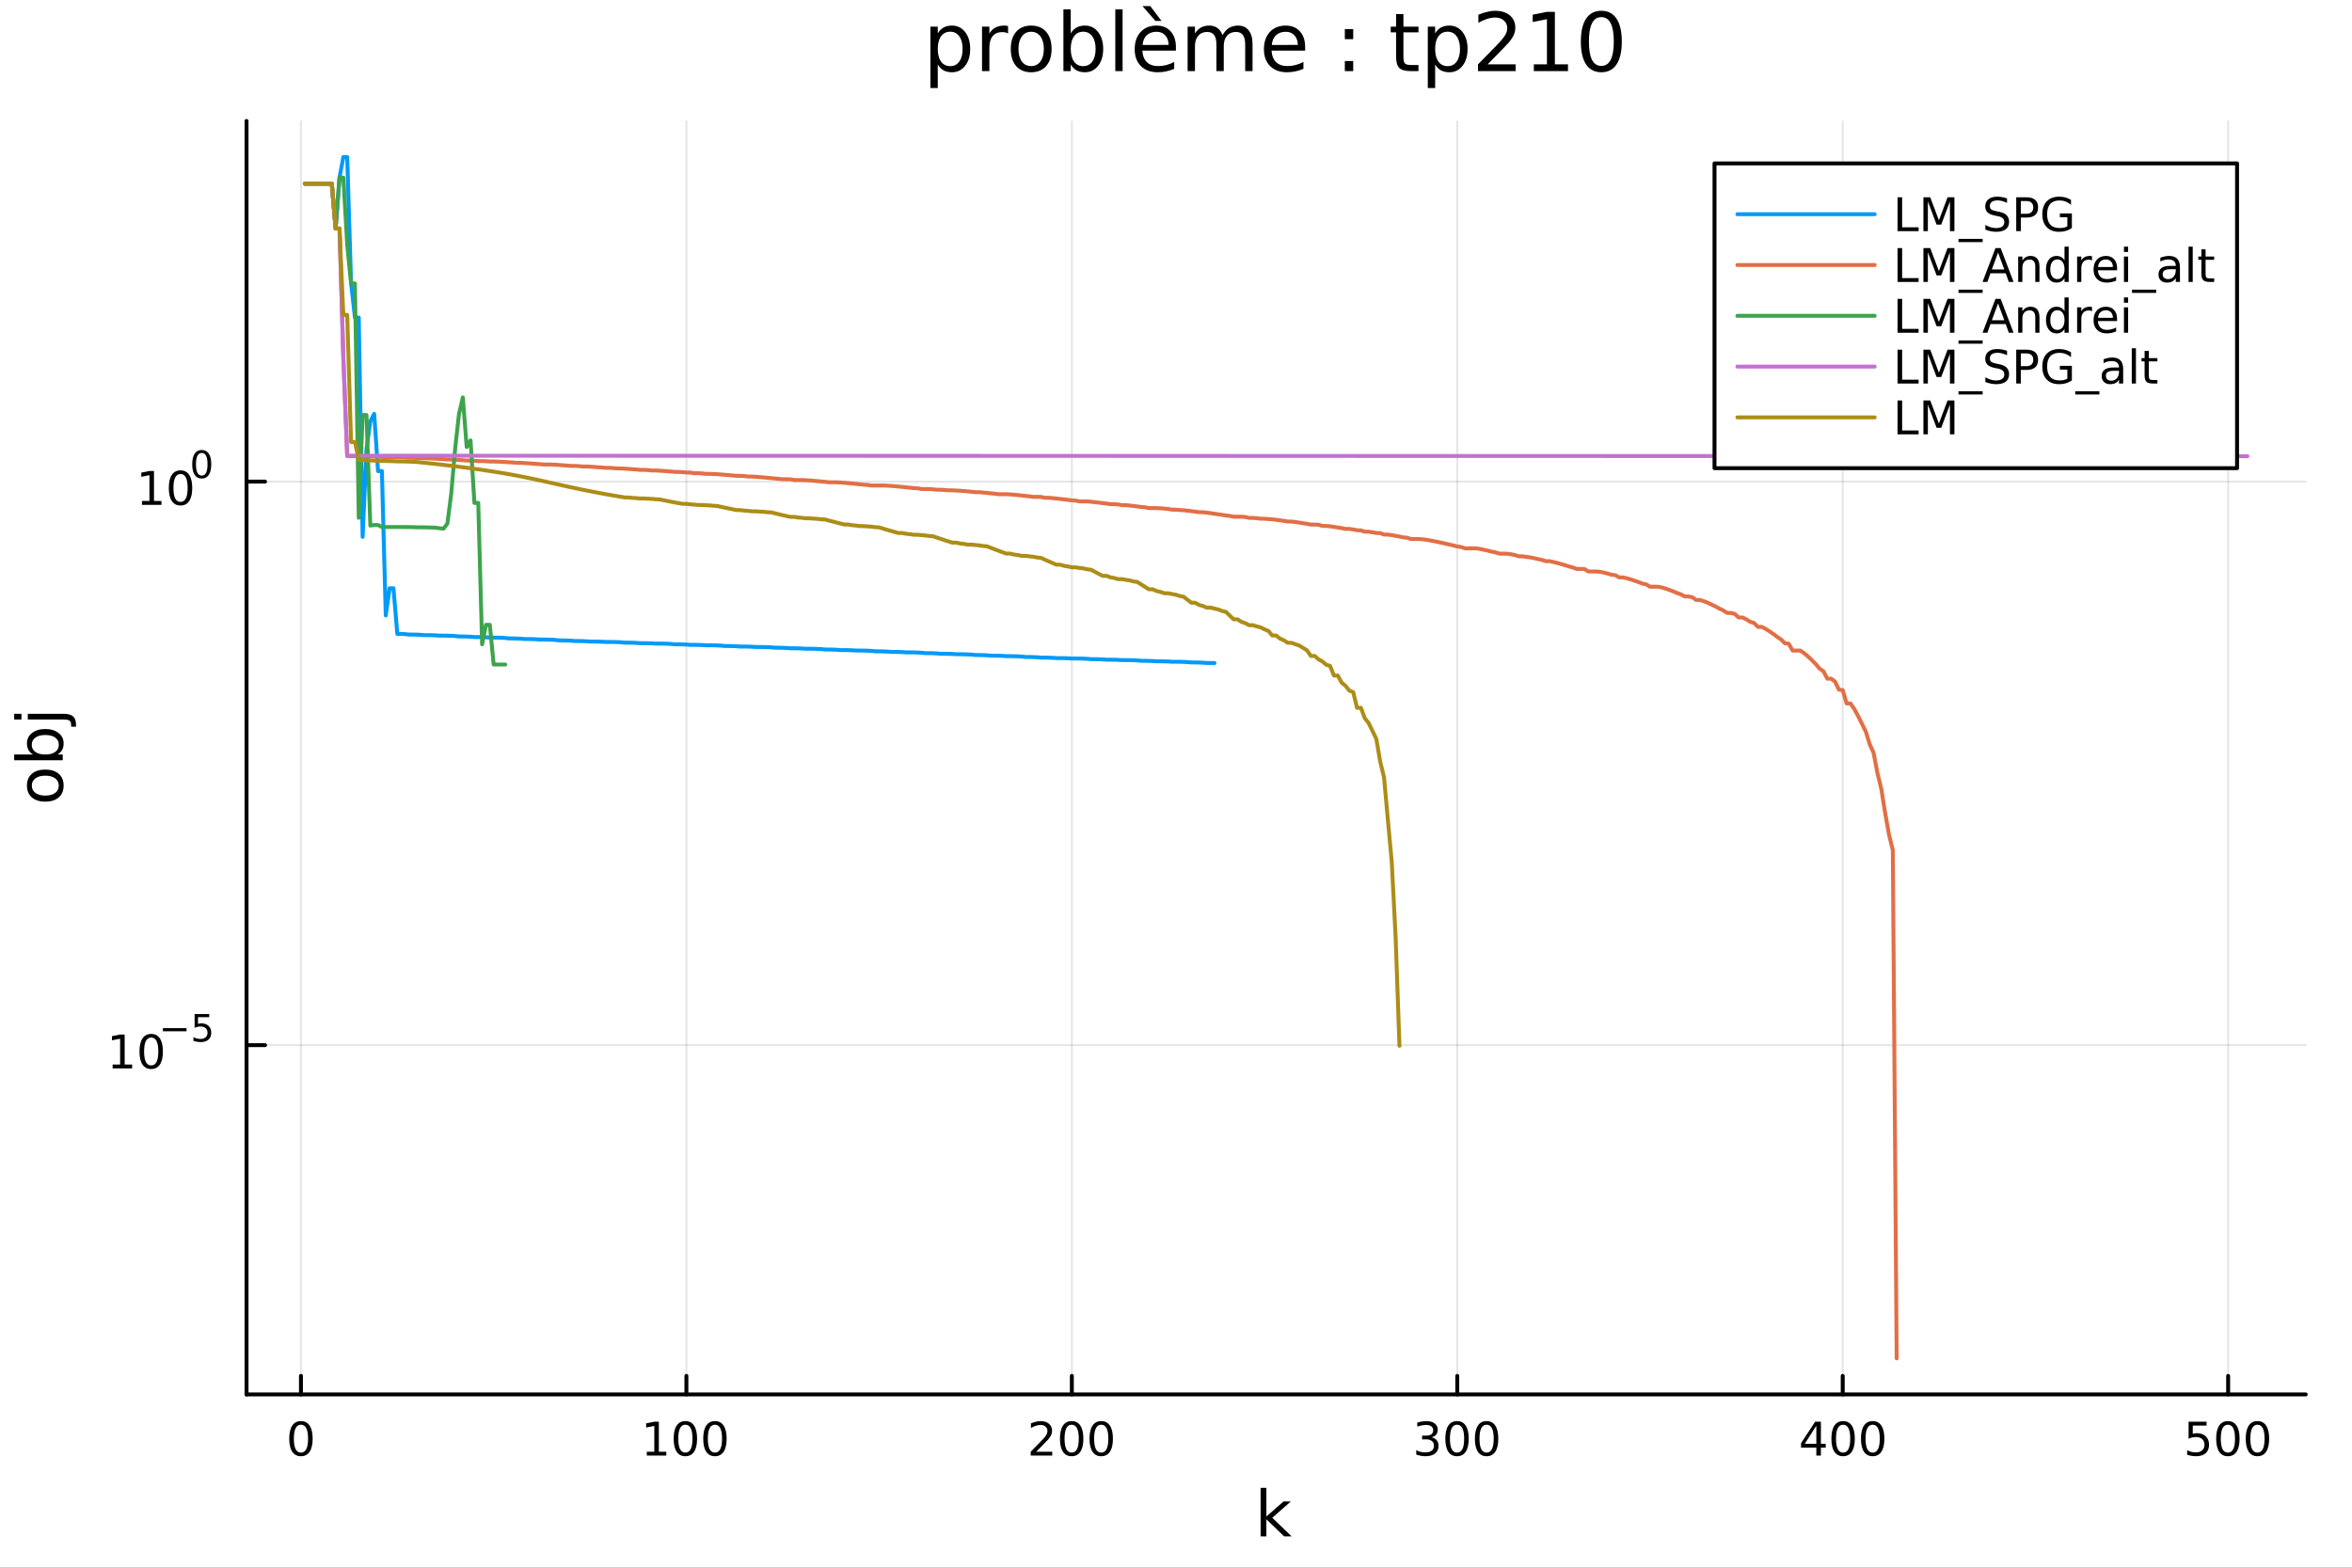 <?xml version="1.0" encoding="utf-8"?>
<svg xmlns="http://www.w3.org/2000/svg" xmlns:xlink="http://www.w3.org/1999/xlink" width="600" height="400" viewBox="0 0 2400 1600">
<rect x="0" y="0" width="2400" height="1600" fill="#333333" stroke="none"/>
<defs>
  <clipPath id="clip810">
    <rect x="0" y="0" width="2400" height="1600"/>
  </clipPath>
</defs>
<path clip-path="url(#clip810)" d="M0 1600 L2400 1600 L2400 0 L0 0  Z" fill="#ffffff" fill-rule="evenodd" fill-opacity="1"/>
<defs>
  <clipPath id="clip811">
    <rect x="480" y="0" width="1681" height="1600"/>
  </clipPath>
</defs>
<path clip-path="url(#clip810)" d="M251.56 1423.18 L2352.76 1423.18 L2352.76 123.472 L251.56 123.472  Z" fill="#ffffff" fill-rule="evenodd" fill-opacity="1"/>
<defs>
  <clipPath id="clip812">
    <rect x="251" y="123" width="2102" height="1301"/>
  </clipPath>
</defs>
<polyline clip-path="url(#clip812)" style="stroke:#000000; stroke-linecap:round; stroke-linejoin:round; stroke-width:2; stroke-opacity:0.1; fill:none" points="307.095,1423.18 307.095,123.472 "/>
<polyline clip-path="url(#clip812)" style="stroke:#000000; stroke-linecap:round; stroke-linejoin:round; stroke-width:2; stroke-opacity:0.1; fill:none" points="700.401,1423.18 700.401,123.472 "/>
<polyline clip-path="url(#clip812)" style="stroke:#000000; stroke-linecap:round; stroke-linejoin:round; stroke-width:2; stroke-opacity:0.1; fill:none" points="1093.71,1423.18 1093.71,123.472 "/>
<polyline clip-path="url(#clip812)" style="stroke:#000000; stroke-linecap:round; stroke-linejoin:round; stroke-width:2; stroke-opacity:0.1; fill:none" points="1487.01,1423.18 1487.01,123.472 "/>
<polyline clip-path="url(#clip812)" style="stroke:#000000; stroke-linecap:round; stroke-linejoin:round; stroke-width:2; stroke-opacity:0.1; fill:none" points="1880.32,1423.18 1880.32,123.472 "/>
<polyline clip-path="url(#clip812)" style="stroke:#000000; stroke-linecap:round; stroke-linejoin:round; stroke-width:2; stroke-opacity:0.1; fill:none" points="2273.62,1423.18 2273.62,123.472 "/>
<polyline clip-path="url(#clip810)" style="stroke:#000000; stroke-linecap:round; stroke-linejoin:round; stroke-width:4; stroke-opacity:1; fill:none" points="251.56,1423.18 2352.76,1423.18 "/>
<polyline clip-path="url(#clip810)" style="stroke:#000000; stroke-linecap:round; stroke-linejoin:round; stroke-width:4; stroke-opacity:1; fill:none" points="307.095,1423.18 307.095,1404.28 "/>
<polyline clip-path="url(#clip810)" style="stroke:#000000; stroke-linecap:round; stroke-linejoin:round; stroke-width:4; stroke-opacity:1; fill:none" points="700.401,1423.18 700.401,1404.28 "/>
<polyline clip-path="url(#clip810)" style="stroke:#000000; stroke-linecap:round; stroke-linejoin:round; stroke-width:4; stroke-opacity:1; fill:none" points="1093.71,1423.18 1093.71,1404.28 "/>
<polyline clip-path="url(#clip810)" style="stroke:#000000; stroke-linecap:round; stroke-linejoin:round; stroke-width:4; stroke-opacity:1; fill:none" points="1487.01,1423.18 1487.01,1404.28 "/>
<polyline clip-path="url(#clip810)" style="stroke:#000000; stroke-linecap:round; stroke-linejoin:round; stroke-width:4; stroke-opacity:1; fill:none" points="1880.32,1423.18 1880.32,1404.28 "/>
<polyline clip-path="url(#clip810)" style="stroke:#000000; stroke-linecap:round; stroke-linejoin:round; stroke-width:4; stroke-opacity:1; fill:none" points="2273.62,1423.18 2273.62,1404.28 "/>
<path clip-path="url(#clip810)" d="M307.095 1454.1 Q303.484 1454.1 301.655 1457.66 Q299.85 1461.2 299.85 1468.33 Q299.85 1475.44 301.655 1479.01 Q303.484 1482.55 307.095 1482.55 Q310.729 1482.55 312.535 1479.01 Q314.363 1475.44 314.363 1468.33 Q314.363 1461.2 312.535 1457.66 Q310.729 1454.1 307.095 1454.1 M307.095 1450.39 Q312.905 1450.39 315.961 1455 Q319.039 1459.58 319.039 1468.33 Q319.039 1477.06 315.961 1481.67 Q312.905 1486.25 307.095 1486.25 Q301.285 1486.25 298.206 1481.67 Q295.151 1477.06 295.151 1468.33 Q295.151 1459.58 298.206 1455 Q301.285 1450.39 307.095 1450.39 Z" fill="#000000" fill-rule="nonzero" fill-opacity="1" /><path clip-path="url(#clip810)" d="M660.007 1481.64 L667.646 1481.64 L667.646 1455.28 L659.336 1456.95 L659.336 1452.69 L667.6 1451.02 L672.276 1451.02 L672.276 1481.64 L679.915 1481.64 L679.915 1485.58 L660.007 1485.58 L660.007 1481.64 Z" fill="#000000" fill-rule="nonzero" fill-opacity="1" /><path clip-path="url(#clip810)" d="M699.359 1454.1 Q695.748 1454.1 693.919 1457.66 Q692.114 1461.2 692.114 1468.33 Q692.114 1475.44 693.919 1479.01 Q695.748 1482.55 699.359 1482.55 Q702.993 1482.55 704.799 1479.01 Q706.627 1475.44 706.627 1468.33 Q706.627 1461.2 704.799 1457.66 Q702.993 1454.1 699.359 1454.1 M699.359 1450.39 Q705.169 1450.39 708.225 1455 Q711.303 1459.58 711.303 1468.33 Q711.303 1477.06 708.225 1481.67 Q705.169 1486.25 699.359 1486.25 Q693.549 1486.25 690.47 1481.67 Q687.415 1477.06 687.415 1468.33 Q687.415 1459.58 690.47 1455 Q693.549 1450.39 699.359 1450.39 Z" fill="#000000" fill-rule="nonzero" fill-opacity="1" /><path clip-path="url(#clip810)" d="M729.521 1454.1 Q725.91 1454.1 724.081 1457.66 Q722.275 1461.2 722.275 1468.33 Q722.275 1475.44 724.081 1479.01 Q725.91 1482.55 729.521 1482.55 Q733.155 1482.55 734.961 1479.01 Q736.789 1475.44 736.789 1468.33 Q736.789 1461.2 734.961 1457.66 Q733.155 1454.1 729.521 1454.1 M729.521 1450.39 Q735.331 1450.39 738.386 1455 Q741.465 1459.58 741.465 1468.33 Q741.465 1477.06 738.386 1481.67 Q735.331 1486.25 729.521 1486.25 Q723.711 1486.25 720.632 1481.67 Q717.576 1477.06 717.576 1468.33 Q717.576 1459.58 720.632 1455 Q723.711 1450.39 729.521 1450.39 Z" fill="#000000" fill-rule="nonzero" fill-opacity="1" /><path clip-path="url(#clip810)" d="M1057.4 1481.64 L1073.72 1481.64 L1073.72 1485.58 L1051.77 1485.58 L1051.77 1481.64 Q1054.44 1478.89 1059.02 1474.26 Q1063.63 1469.61 1064.81 1468.27 Q1067.05 1465.74 1067.93 1464.01 Q1068.83 1462.25 1068.83 1460.56 Q1068.83 1457.8 1066.89 1456.07 Q1064.97 1454.33 1061.87 1454.33 Q1059.67 1454.33 1057.21 1455.09 Q1054.78 1455.86 1052 1457.41 L1052 1452.69 Q1054.83 1451.55 1057.28 1450.97 Q1059.74 1450.39 1061.77 1450.39 Q1067.14 1450.39 1070.34 1453.08 Q1073.53 1455.77 1073.53 1460.26 Q1073.53 1462.39 1072.72 1464.31 Q1071.94 1466.2 1069.83 1468.8 Q1069.25 1469.47 1066.15 1472.69 Q1063.05 1475.88 1057.4 1481.64 Z" fill="#000000" fill-rule="nonzero" fill-opacity="1" /><path clip-path="url(#clip810)" d="M1093.53 1454.1 Q1089.92 1454.1 1088.09 1457.66 Q1086.29 1461.2 1086.29 1468.33 Q1086.29 1475.44 1088.09 1479.01 Q1089.92 1482.55 1093.53 1482.55 Q1097.17 1482.55 1098.97 1479.01 Q1100.8 1475.44 1100.8 1468.33 Q1100.8 1461.2 1098.97 1457.66 Q1097.17 1454.1 1093.53 1454.1 M1093.53 1450.39 Q1099.34 1450.39 1102.4 1455 Q1105.48 1459.58 1105.48 1468.33 Q1105.48 1477.06 1102.4 1481.67 Q1099.34 1486.25 1093.53 1486.25 Q1087.72 1486.25 1084.64 1481.67 Q1081.59 1477.06 1081.59 1468.33 Q1081.59 1459.58 1084.64 1455 Q1087.72 1450.39 1093.53 1450.39 Z" fill="#000000" fill-rule="nonzero" fill-opacity="1" /><path clip-path="url(#clip810)" d="M1123.69 1454.1 Q1120.08 1454.1 1118.25 1457.66 Q1116.45 1461.2 1116.45 1468.33 Q1116.45 1475.44 1118.25 1479.01 Q1120.08 1482.55 1123.69 1482.55 Q1127.33 1482.55 1129.13 1479.01 Q1130.96 1475.44 1130.96 1468.33 Q1130.96 1461.2 1129.13 1457.66 Q1127.33 1454.1 1123.69 1454.1 M1123.69 1450.39 Q1129.5 1450.39 1132.56 1455 Q1135.64 1459.58 1135.64 1468.33 Q1135.64 1477.06 1132.56 1481.67 Q1129.5 1486.25 1123.69 1486.25 Q1117.88 1486.25 1114.81 1481.67 Q1111.75 1477.06 1111.75 1468.33 Q1111.75 1459.58 1114.81 1455 Q1117.88 1450.39 1123.69 1450.39 Z" fill="#000000" fill-rule="nonzero" fill-opacity="1" /><path clip-path="url(#clip810)" d="M1460.77 1466.95 Q1464.13 1467.66 1466 1469.93 Q1467.9 1472.2 1467.9 1475.53 Q1467.9 1480.65 1464.38 1483.45 Q1460.87 1486.25 1454.38 1486.25 Q1452.21 1486.25 1449.89 1485.81 Q1447.6 1485.39 1445.15 1484.54 L1445.15 1480.02 Q1447.09 1481.16 1449.41 1481.74 Q1451.72 1482.32 1454.25 1482.32 Q1458.64 1482.32 1460.94 1480.58 Q1463.25 1478.84 1463.25 1475.53 Q1463.25 1472.48 1461.1 1470.77 Q1458.97 1469.03 1455.15 1469.03 L1451.12 1469.03 L1451.12 1465.19 L1455.33 1465.19 Q1458.78 1465.19 1460.61 1463.82 Q1462.44 1462.43 1462.44 1459.84 Q1462.44 1457.18 1460.54 1455.77 Q1458.67 1454.33 1455.15 1454.33 Q1453.23 1454.33 1451.03 1454.75 Q1448.83 1455.16 1446.19 1456.04 L1446.19 1451.88 Q1448.85 1451.14 1451.17 1450.77 Q1453.5 1450.39 1455.57 1450.39 Q1460.89 1450.39 1463.99 1452.83 Q1467.09 1455.23 1467.09 1459.35 Q1467.09 1462.22 1465.45 1464.21 Q1463.81 1466.18 1460.77 1466.95 Z" fill="#000000" fill-rule="nonzero" fill-opacity="1" /><path clip-path="url(#clip810)" d="M1486.77 1454.1 Q1483.16 1454.1 1481.33 1457.66 Q1479.52 1461.2 1479.52 1468.33 Q1479.52 1475.44 1481.33 1479.01 Q1483.16 1482.55 1486.77 1482.55 Q1490.4 1482.55 1492.21 1479.01 Q1494.04 1475.44 1494.04 1468.33 Q1494.04 1461.2 1492.21 1457.66 Q1490.4 1454.1 1486.77 1454.1 M1486.77 1450.39 Q1492.58 1450.39 1495.63 1455 Q1498.71 1459.58 1498.71 1468.33 Q1498.71 1477.06 1495.63 1481.67 Q1492.58 1486.25 1486.77 1486.25 Q1480.96 1486.25 1477.88 1481.67 Q1474.82 1477.06 1474.82 1468.33 Q1474.82 1459.58 1477.88 1455 Q1480.96 1450.39 1486.77 1450.39 Z" fill="#000000" fill-rule="nonzero" fill-opacity="1" /><path clip-path="url(#clip810)" d="M1516.93 1454.1 Q1513.32 1454.1 1511.49 1457.66 Q1509.69 1461.2 1509.69 1468.33 Q1509.69 1475.44 1511.49 1479.01 Q1513.32 1482.55 1516.93 1482.55 Q1520.56 1482.55 1522.37 1479.01 Q1524.2 1475.44 1524.2 1468.33 Q1524.2 1461.2 1522.37 1457.66 Q1520.56 1454.1 1516.93 1454.1 M1516.93 1450.39 Q1522.74 1450.39 1525.8 1455 Q1528.87 1459.58 1528.87 1468.33 Q1528.87 1477.06 1525.8 1481.67 Q1522.74 1486.25 1516.93 1486.25 Q1511.12 1486.25 1508.04 1481.67 Q1504.99 1477.06 1504.99 1468.33 Q1504.99 1459.58 1508.04 1455 Q1511.12 1450.39 1516.93 1450.39 Z" fill="#000000" fill-rule="nonzero" fill-opacity="1" /><path clip-path="url(#clip810)" d="M1853.41 1455.09 L1841.6 1473.54 L1853.41 1473.54 L1853.41 1455.09 M1852.18 1451.02 L1858.06 1451.02 L1858.06 1473.54 L1862.99 1473.54 L1862.99 1477.43 L1858.06 1477.43 L1858.06 1485.58 L1853.41 1485.58 L1853.41 1477.43 L1837.81 1477.43 L1837.81 1472.92 L1852.18 1451.02 Z" fill="#000000" fill-rule="nonzero" fill-opacity="1" /><path clip-path="url(#clip810)" d="M1880.72 1454.1 Q1877.11 1454.1 1875.28 1457.66 Q1873.48 1461.2 1873.48 1468.33 Q1873.48 1475.44 1875.28 1479.01 Q1877.11 1482.55 1880.72 1482.55 Q1884.36 1482.55 1886.16 1479.01 Q1887.99 1475.44 1887.99 1468.33 Q1887.99 1461.2 1886.16 1457.66 Q1884.36 1454.1 1880.72 1454.1 M1880.72 1450.39 Q1886.53 1450.39 1889.59 1455 Q1892.67 1459.58 1892.67 1468.33 Q1892.67 1477.06 1889.59 1481.67 Q1886.53 1486.25 1880.72 1486.25 Q1874.91 1486.25 1871.83 1481.67 Q1868.78 1477.06 1868.78 1468.33 Q1868.78 1459.58 1871.83 1455 Q1874.91 1450.39 1880.72 1450.39 Z" fill="#000000" fill-rule="nonzero" fill-opacity="1" /><path clip-path="url(#clip810)" d="M1910.88 1454.1 Q1907.27 1454.1 1905.44 1457.66 Q1903.64 1461.2 1903.64 1468.33 Q1903.64 1475.44 1905.44 1479.01 Q1907.27 1482.55 1910.88 1482.55 Q1914.52 1482.55 1916.32 1479.01 Q1918.15 1475.44 1918.15 1468.33 Q1918.15 1461.2 1916.32 1457.66 Q1914.52 1454.1 1910.88 1454.1 M1910.88 1450.39 Q1916.69 1450.39 1919.75 1455 Q1922.83 1459.58 1922.83 1468.33 Q1922.83 1477.06 1919.75 1481.67 Q1916.69 1486.25 1910.88 1486.25 Q1905.07 1486.25 1902 1481.67 Q1898.94 1477.06 1898.94 1468.33 Q1898.94 1459.58 1902 1455 Q1905.07 1450.39 1910.88 1450.39 Z" fill="#000000" fill-rule="nonzero" fill-opacity="1" /><path clip-path="url(#clip810)" d="M2233.24 1451.02 L2251.6 1451.02 L2251.6 1454.96 L2237.52 1454.96 L2237.52 1463.43 Q2238.54 1463.08 2239.56 1462.92 Q2240.58 1462.73 2241.6 1462.73 Q2247.38 1462.73 2250.76 1465.9 Q2254.14 1469.08 2254.14 1474.49 Q2254.14 1480.07 2250.67 1483.17 Q2247.2 1486.25 2240.88 1486.25 Q2238.7 1486.25 2236.44 1485.88 Q2234.19 1485.51 2231.78 1484.77 L2231.78 1480.07 Q2233.87 1481.2 2236.09 1481.76 Q2238.31 1482.32 2240.79 1482.32 Q2244.79 1482.32 2247.13 1480.21 Q2249.47 1478.1 2249.47 1474.49 Q2249.47 1470.88 2247.13 1468.77 Q2244.79 1466.67 2240.79 1466.67 Q2238.91 1466.67 2237.04 1467.08 Q2235.19 1467.5 2233.24 1468.38 L2233.24 1451.02 Z" fill="#000000" fill-rule="nonzero" fill-opacity="1" /><path clip-path="url(#clip810)" d="M2273.36 1454.1 Q2269.75 1454.1 2267.92 1457.66 Q2266.11 1461.2 2266.11 1468.33 Q2266.11 1475.44 2267.92 1479.01 Q2269.75 1482.55 2273.36 1482.55 Q2276.99 1482.55 2278.8 1479.01 Q2280.63 1475.44 2280.63 1468.33 Q2280.63 1461.2 2278.8 1457.66 Q2276.99 1454.1 2273.36 1454.1 M2273.36 1450.39 Q2279.17 1450.39 2282.22 1455 Q2285.3 1459.58 2285.3 1468.33 Q2285.3 1477.06 2282.22 1481.67 Q2279.17 1486.25 2273.36 1486.25 Q2267.55 1486.25 2264.47 1481.67 Q2261.41 1477.06 2261.41 1468.33 Q2261.41 1459.58 2264.47 1455 Q2267.55 1450.39 2273.36 1450.39 Z" fill="#000000" fill-rule="nonzero" fill-opacity="1" /><path clip-path="url(#clip810)" d="M2303.52 1454.1 Q2299.91 1454.1 2298.08 1457.66 Q2296.27 1461.2 2296.27 1468.33 Q2296.27 1475.44 2298.08 1479.01 Q2299.91 1482.55 2303.52 1482.55 Q2307.15 1482.55 2308.96 1479.01 Q2310.79 1475.44 2310.79 1468.33 Q2310.79 1461.2 2308.96 1457.66 Q2307.15 1454.1 2303.52 1454.1 M2303.52 1450.39 Q2309.33 1450.39 2312.38 1455 Q2315.46 1459.58 2315.46 1468.33 Q2315.46 1477.06 2312.38 1481.67 Q2309.33 1486.25 2303.52 1486.25 Q2297.71 1486.25 2294.63 1481.67 Q2291.57 1477.06 2291.57 1468.33 Q2291.57 1459.58 2294.63 1455 Q2297.71 1450.39 2303.52 1450.39 Z" fill="#000000" fill-rule="nonzero" fill-opacity="1" /><path clip-path="url(#clip810)" d="M1286.34 1518.52 L1292.23 1518.52 L1292.23 1547.77 L1309.7 1532.4 L1317.18 1532.4 L1298.27 1549.07 L1317.98 1568.04 L1310.34 1568.04 L1292.23 1550.63 L1292.23 1568.04 L1286.34 1568.04 L1286.34 1518.52 Z" fill="#000000" fill-rule="nonzero" fill-opacity="1" /><polyline clip-path="url(#clip812)" style="stroke:#000000; stroke-linecap:round; stroke-linejoin:round; stroke-width:2; stroke-opacity:0.1; fill:none" points="251.56,1066.69 2352.76,1066.69 "/>
<polyline clip-path="url(#clip812)" style="stroke:#000000; stroke-linecap:round; stroke-linejoin:round; stroke-width:2; stroke-opacity:0.1; fill:none" points="251.56,491.535 2352.76,491.535 "/>
<polyline clip-path="url(#clip810)" style="stroke:#000000; stroke-linecap:round; stroke-linejoin:round; stroke-width:4; stroke-opacity:1; fill:none" points="251.56,1423.18 251.56,123.472 "/>
<polyline clip-path="url(#clip810)" style="stroke:#000000; stroke-linecap:round; stroke-linejoin:round; stroke-width:4; stroke-opacity:1; fill:none" points="251.56,1066.69 270.458,1066.69 "/>
<polyline clip-path="url(#clip810)" style="stroke:#000000; stroke-linecap:round; stroke-linejoin:round; stroke-width:4; stroke-opacity:1; fill:none" points="251.56,491.535 270.458,491.535 "/>
<path clip-path="url(#clip810)" d="M114.931 1086.48 L122.57 1086.48 L122.57 1060.12 L114.26 1061.78 L114.26 1057.52 L122.524 1055.86 L127.2 1055.86 L127.2 1086.48 L134.839 1086.48 L134.839 1090.42 L114.931 1090.42 L114.931 1086.48 Z" fill="#000000" fill-rule="nonzero" fill-opacity="1" /><path clip-path="url(#clip810)" d="M154.283 1058.94 Q150.672 1058.94 148.843 1062.5 Q147.038 1066.04 147.038 1073.17 Q147.038 1080.28 148.843 1083.84 Q150.672 1087.39 154.283 1087.39 Q157.917 1087.39 159.723 1083.84 Q161.552 1080.28 161.552 1073.17 Q161.552 1066.04 159.723 1062.5 Q157.917 1058.94 154.283 1058.94 M154.283 1055.23 Q160.093 1055.23 163.149 1059.84 Q166.227 1064.42 166.227 1073.17 Q166.227 1081.9 163.149 1086.51 Q160.093 1091.09 154.283 1091.09 Q148.473 1091.09 145.394 1086.51 Q142.339 1081.9 142.339 1073.17 Q142.339 1064.42 145.394 1059.84 Q148.473 1055.23 154.283 1055.23 Z" fill="#000000" fill-rule="nonzero" fill-opacity="1" /><path clip-path="url(#clip810)" d="M166.227 1049.33 L190.339 1049.33 L190.339 1052.53 L166.227 1052.53 L166.227 1049.33 Z" fill="#000000" fill-rule="nonzero" fill-opacity="1" /><path clip-path="url(#clip810)" d="M198.577 1034.93 L213.491 1034.93 L213.491 1038.12 L202.056 1038.12 L202.056 1045.01 Q202.884 1044.73 203.711 1044.59 Q204.539 1044.44 205.366 1044.44 Q210.068 1044.44 212.814 1047.02 Q215.56 1049.6 215.56 1054 Q215.56 1058.53 212.739 1061.05 Q209.918 1063.55 204.783 1063.55 Q203.015 1063.55 201.172 1063.25 Q199.348 1062.95 197.392 1062.35 L197.392 1058.53 Q199.085 1059.45 200.89 1059.9 Q202.696 1060.36 204.708 1060.36 Q207.962 1060.36 209.861 1058.64 Q211.761 1056.93 211.761 1054 Q211.761 1051.06 209.861 1049.35 Q207.962 1047.64 204.708 1047.64 Q203.185 1047.64 201.661 1047.98 Q200.157 1048.32 198.577 1049.03 L198.577 1034.93 Z" fill="#000000" fill-rule="nonzero" fill-opacity="1" /><path clip-path="url(#clip810)" d="M144.855 511.328 L152.493 511.328 L152.493 484.962 L144.183 486.629 L144.183 482.369 L152.447 480.703 L157.123 480.703 L157.123 511.328 L164.762 511.328 L164.762 515.263 L144.855 515.263 L144.855 511.328 Z" fill="#000000" fill-rule="nonzero" fill-opacity="1" /><path clip-path="url(#clip810)" d="M184.206 483.781 Q180.595 483.781 178.766 487.346 Q176.961 490.888 176.961 498.017 Q176.961 505.124 178.766 508.689 Q180.595 512.23 184.206 512.23 Q187.84 512.23 189.646 508.689 Q191.475 505.124 191.475 498.017 Q191.475 490.888 189.646 487.346 Q187.84 483.781 184.206 483.781 M184.206 480.078 Q190.016 480.078 193.072 484.684 Q196.151 489.268 196.151 498.017 Q196.151 506.744 193.072 511.351 Q190.016 515.934 184.206 515.934 Q178.396 515.934 175.317 511.351 Q172.262 506.744 172.262 498.017 Q172.262 489.268 175.317 484.684 Q178.396 480.078 184.206 480.078 Z" fill="#000000" fill-rule="nonzero" fill-opacity="1" /><path clip-path="url(#clip810)" d="M205.855 462.274 Q202.921 462.274 201.436 465.17 Q199.969 468.048 199.969 473.841 Q199.969 479.615 201.436 482.511 Q202.921 485.389 205.855 485.389 Q208.808 485.389 210.275 482.511 Q211.761 479.615 211.761 473.841 Q211.761 468.048 210.275 465.17 Q208.808 462.274 205.855 462.274 M205.855 459.265 Q210.576 459.265 213.059 463.007 Q215.56 466.731 215.56 473.841 Q215.56 480.931 213.059 484.674 Q210.576 488.398 205.855 488.398 Q201.135 488.398 198.633 484.674 Q196.151 480.931 196.151 473.841 Q196.151 466.731 198.633 463.007 Q201.135 459.265 205.855 459.265 Z" fill="#000000" fill-rule="nonzero" fill-opacity="1" /><path clip-path="url(#clip810)" d="M32.462 801.797 Q32.462 806.507 36.154 809.244 Q39.815 811.982 46.212 811.982 Q52.609 811.982 56.302 809.276 Q59.962 806.539 59.962 801.797 Q59.962 797.118 56.27 794.381 Q52.578 791.643 46.212 791.643 Q39.878 791.643 36.186 794.381 Q32.462 797.118 32.462 801.797 M27.497 801.797 Q27.497 794.158 32.462 789.797 Q37.427 785.437 46.212 785.437 Q54.965 785.437 59.962 789.797 Q64.927 794.158 64.927 801.797 Q64.927 809.467 59.962 813.828 Q54.965 818.156 46.212 818.156 Q37.427 818.156 32.462 813.828 Q27.497 809.467 27.497 801.797 Z" fill="#000000" fill-rule="nonzero" fill-opacity="1" /><path clip-path="url(#clip810)" d="M46.212 750.139 Q39.751 750.139 36.09 752.812 Q32.398 755.454 32.398 760.101 Q32.398 764.748 36.09 767.422 Q39.751 770.064 46.212 770.064 Q52.673 770.064 56.365 767.422 Q60.026 764.748 60.026 760.101 Q60.026 755.454 56.365 752.812 Q52.673 750.139 46.212 750.139 M33.767 770.064 Q30.584 768.218 29.056 765.417 Q27.497 762.584 27.497 758.669 Q27.497 752.176 32.653 748.134 Q37.809 744.06 46.212 744.06 Q54.615 744.06 59.771 748.134 Q64.927 752.176 64.927 758.669 Q64.927 762.584 63.399 765.417 Q61.84 768.218 58.657 770.064 L64.004 770.064 L64.004 775.952 L14.479 775.952 L14.479 770.064 L33.767 770.064 Z" fill="#000000" fill-rule="nonzero" fill-opacity="1" /><path clip-path="url(#clip810)" d="M28.356 734.352 L28.356 728.495 L64.641 728.495 Q71.452 728.495 74.508 731.105 Q77.563 733.684 77.563 739.445 L77.563 741.673 L72.598 741.673 L72.598 740.113 Q72.598 736.771 71.038 735.561 Q69.51 734.352 64.641 734.352 L28.356 734.352 M14.479 734.352 L14.479 728.495 L21.895 728.495 L21.895 734.352 L14.479 734.352 Z" fill="#000000" fill-rule="nonzero" fill-opacity="1" /><path clip-path="url(#clip810)" d="M956.9 65.77 L956.9 89.833 L949.405 89.833 L949.405 27.206 L956.9 27.206 L956.9 34.092 Q959.249 30.041 962.814 28.097 Q966.419 26.112 971.402 26.112 Q979.666 26.112 984.81 32.675 Q989.995 39.237 989.995 49.931 Q989.995 60.626 984.81 67.188 Q979.666 73.751 971.402 73.751 Q966.419 73.751 962.814 71.806 Q959.249 69.821 956.9 65.77 M982.258 49.931 Q982.258 41.708 978.855 37.05 Q975.493 32.35 969.579 32.35 Q963.665 32.35 960.262 37.05 Q956.9 41.708 956.9 49.931 Q956.9 58.155 960.262 62.854 Q963.665 67.512 969.579 67.512 Q975.493 67.512 978.855 62.854 Q982.258 58.155 982.258 49.931 Z" fill="#000000" fill-rule="nonzero" fill-opacity="1" /><path clip-path="url(#clip810)" d="M1028.64 34.173 Q1027.39 33.444 1025.89 33.12 Q1024.43 32.756 1022.65 32.756 Q1016.33 32.756 1012.92 36.888 Q1009.56 40.979 1009.56 48.676 L1009.56 72.576 L1002.07 72.576 L1002.07 27.206 L1009.56 27.206 L1009.56 34.254 Q1011.91 30.122 1015.68 28.138 Q1019.45 26.112 1024.83 26.112 Q1025.6 26.112 1026.53 26.234 Q1027.47 26.315 1028.6 26.517 L1028.64 34.173 Z" fill="#000000" fill-rule="nonzero" fill-opacity="1" /><path clip-path="url(#clip810)" d="M1052.22 32.431 Q1046.22 32.431 1042.74 37.131 Q1039.25 41.789 1039.25 49.931 Q1039.25 58.074 1042.7 62.773 Q1046.18 67.431 1052.22 67.431 Q1058.17 67.431 1061.66 62.732 Q1065.14 58.033 1065.14 49.931 Q1065.14 41.87 1061.66 37.171 Q1058.17 32.431 1052.22 32.431 M1052.22 26.112 Q1061.94 26.112 1067.49 32.431 Q1073.04 38.751 1073.04 49.931 Q1073.04 61.071 1067.49 67.431 Q1061.94 73.751 1052.22 73.751 Q1042.45 73.751 1036.9 67.431 Q1031.4 61.071 1031.4 49.931 Q1031.4 38.751 1036.9 32.431 Q1042.45 26.112 1052.22 26.112 Z" fill="#000000" fill-rule="nonzero" fill-opacity="1" /><path clip-path="url(#clip810)" d="M1117.96 49.931 Q1117.96 41.708 1114.56 37.05 Q1111.2 32.35 1105.28 32.35 Q1099.37 32.35 1095.97 37.05 Q1092.6 41.708 1092.6 49.931 Q1092.6 58.155 1095.97 62.854 Q1099.37 67.512 1105.28 67.512 Q1111.2 67.512 1114.56 62.854 Q1117.96 58.155 1117.96 49.931 M1092.6 34.092 Q1094.95 30.041 1098.52 28.097 Q1102.12 26.112 1107.11 26.112 Q1115.37 26.112 1120.52 32.675 Q1125.7 39.237 1125.7 49.931 Q1125.7 60.626 1120.52 67.188 Q1115.37 73.751 1107.11 73.751 Q1102.12 73.751 1098.52 71.806 Q1094.95 69.821 1092.6 65.77 L1092.6 72.576 L1085.11 72.576 L1085.11 9.544 L1092.6 9.544 L1092.6 34.092 Z" fill="#000000" fill-rule="nonzero" fill-opacity="1" /><path clip-path="url(#clip810)" d="M1138.06 9.544 L1145.51 9.544 L1145.51 72.576 L1138.06 72.576 L1138.06 9.544 Z" fill="#000000" fill-rule="nonzero" fill-opacity="1" /><path clip-path="url(#clip810)" d="M1199.91 48.028 L1199.91 51.673 L1165.64 51.673 Q1166.13 59.37 1170.26 63.421 Q1174.43 67.431 1181.85 67.431 Q1186.14 67.431 1190.15 66.378 Q1194.2 65.325 1198.17 63.218 L1198.17 70.267 Q1194.16 71.968 1189.95 72.86 Q1185.74 73.751 1181.4 73.751 Q1170.54 73.751 1164.18 67.431 Q1157.86 61.112 1157.86 50.337 Q1157.86 39.197 1163.86 32.675 Q1169.9 26.112 1180.1 26.112 Q1189.26 26.112 1194.57 32.026 Q1199.91 37.9 1199.91 48.028 M1192.46 45.84 Q1192.38 39.723 1189.02 36.077 Q1185.69 32.431 1180.19 32.431 Q1173.95 32.431 1170.18 35.956 Q1166.45 39.48 1165.89 45.88 L1192.46 45.84 M1173.78 6.222 L1185.21 21.373 L1179.01 21.373 L1165.8 6.222 L1173.78 6.222 Z" fill="#000000" fill-rule="nonzero" fill-opacity="1" /><path clip-path="url(#clip810)" d="M1247.47 35.915 Q1250.27 30.892 1254.15 28.502 Q1258.04 26.112 1263.31 26.112 Q1270.4 26.112 1274.25 31.095 Q1278.1 36.037 1278.1 45.192 L1278.1 72.576 L1270.6 72.576 L1270.6 45.435 Q1270.6 38.913 1268.29 35.753 Q1265.98 32.594 1261.24 32.594 Q1255.45 32.594 1252.09 36.442 Q1248.73 40.29 1248.73 46.934 L1248.73 72.576 L1241.23 72.576 L1241.23 45.435 Q1241.23 38.873 1238.92 35.753 Q1236.61 32.594 1231.79 32.594 Q1226.08 32.594 1222.72 36.482 Q1219.36 40.331 1219.36 46.934 L1219.36 72.576 L1211.86 72.576 L1211.86 27.206 L1219.36 27.206 L1219.36 34.254 Q1221.91 30.082 1225.47 28.097 Q1229.04 26.112 1233.94 26.112 Q1238.88 26.112 1242.33 28.624 Q1245.81 31.135 1247.47 35.915 Z" fill="#000000" fill-rule="nonzero" fill-opacity="1" /><path clip-path="url(#clip810)" d="M1331.77 48.028 L1331.77 51.673 L1297.5 51.673 Q1297.99 59.37 1302.12 63.421 Q1306.29 67.431 1313.7 67.431 Q1318 67.431 1322.01 66.378 Q1326.06 65.325 1330.03 63.218 L1330.03 70.267 Q1326.02 71.968 1321.8 72.86 Q1317.59 73.751 1313.26 73.751 Q1302.4 73.751 1296.04 67.431 Q1289.72 61.112 1289.72 50.337 Q1289.72 39.197 1295.72 32.675 Q1301.75 26.112 1311.96 26.112 Q1321.12 26.112 1326.42 32.026 Q1331.77 37.9 1331.77 48.028 M1324.32 45.84 Q1324.24 39.723 1320.87 36.077 Q1317.55 32.431 1312.04 32.431 Q1305.8 32.431 1302.04 35.956 Q1298.31 39.48 1297.74 45.88 L1324.32 45.84 Z" fill="#000000" fill-rule="nonzero" fill-opacity="1" /><path clip-path="url(#clip810)" d="M1372.28 62.287 L1380.83 62.287 L1380.83 72.576 L1372.28 72.576 L1372.28 62.287 M1372.28 29.677 L1380.83 29.677 L1380.83 39.966 L1372.28 39.966 L1372.28 29.677 Z" fill="#000000" fill-rule="nonzero" fill-opacity="1" /><path clip-path="url(#clip810)" d="M1432.07 14.324 L1432.07 27.206 L1447.42 27.206 L1447.42 32.999 L1432.07 32.999 L1432.07 57.628 Q1432.07 63.178 1433.57 64.758 Q1435.11 66.338 1439.77 66.338 L1447.42 66.338 L1447.42 72.576 L1439.77 72.576 Q1431.14 72.576 1427.86 69.376 Q1424.58 66.135 1424.58 57.628 L1424.58 32.999 L1419.11 32.999 L1419.11 27.206 L1424.58 27.206 L1424.58 14.324 L1432.07 14.324 Z" fill="#000000" fill-rule="nonzero" fill-opacity="1" /><path clip-path="url(#clip810)" d="M1464.44 65.77 L1464.44 89.833 L1456.94 89.833 L1456.94 27.206 L1464.44 27.206 L1464.44 34.092 Q1466.79 30.041 1470.35 28.097 Q1473.96 26.112 1478.94 26.112 Q1487.2 26.112 1492.35 32.675 Q1497.53 39.237 1497.53 49.931 Q1497.53 60.626 1492.35 67.188 Q1487.2 73.751 1478.94 73.751 Q1473.96 73.751 1470.35 71.806 Q1466.79 69.821 1464.44 65.77 M1489.8 49.931 Q1489.8 41.708 1486.39 37.05 Q1483.03 32.35 1477.12 32.35 Q1471.2 32.35 1467.8 37.05 Q1464.44 41.708 1464.44 49.931 Q1464.44 58.155 1467.8 62.854 Q1471.2 67.512 1477.12 67.512 Q1483.03 67.512 1486.39 62.854 Q1489.8 58.155 1489.8 49.931 Z" fill="#000000" fill-rule="nonzero" fill-opacity="1" /><path clip-path="url(#clip810)" d="M1517.99 65.689 L1546.55 65.689 L1546.55 72.576 L1508.15 72.576 L1508.15 65.689 Q1512.81 60.869 1520.83 52.767 Q1528.89 44.625 1530.95 42.275 Q1534.88 37.86 1536.42 34.822 Q1538 31.743 1538 28.786 Q1538 23.965 1534.6 20.927 Q1531.24 17.889 1525.81 17.889 Q1521.96 17.889 1517.67 19.226 Q1513.41 20.562 1508.55 23.276 L1508.55 15.013 Q1513.49 13.028 1517.79 12.015 Q1522.08 11.002 1525.65 11.002 Q1535.04 11.002 1540.63 15.701 Q1546.23 20.4 1546.23 28.259 Q1546.23 31.986 1544.81 35.348 Q1543.43 38.67 1539.74 43.207 Q1538.73 44.382 1533.3 50.013 Q1527.87 55.603 1517.99 65.689 Z" fill="#000000" fill-rule="nonzero" fill-opacity="1" /><path clip-path="url(#clip810)" d="M1565.14 65.689 L1578.51 65.689 L1578.51 19.55 L1563.97 22.466 L1563.97 15.013 L1578.43 12.096 L1586.61 12.096 L1586.61 65.689 L1599.98 65.689 L1599.98 72.576 L1565.14 72.576 L1565.14 65.689 Z" fill="#000000" fill-rule="nonzero" fill-opacity="1" /><path clip-path="url(#clip810)" d="M1634.01 17.484 Q1627.69 17.484 1624.49 23.722 Q1621.33 29.92 1621.33 42.397 Q1621.33 54.833 1624.49 61.071 Q1627.69 67.269 1634.01 67.269 Q1640.37 67.269 1643.53 61.071 Q1646.73 54.833 1646.73 42.397 Q1646.73 29.92 1643.53 23.722 Q1640.37 17.484 1634.01 17.484 M1634.01 11.002 Q1644.18 11.002 1649.52 19.064 Q1654.91 27.084 1654.91 42.397 Q1654.91 57.669 1649.52 65.73 Q1644.18 73.751 1634.01 73.751 Q1623.84 73.751 1618.45 65.73 Q1613.11 57.669 1613.11 42.397 Q1613.11 27.084 1618.45 19.064 Q1623.84 11.002 1634.01 11.002 Z" fill="#000000" fill-rule="nonzero" fill-opacity="1" /><polyline clip-path="url(#clip812)" style="stroke:#009af9; stroke-linecap:round; stroke-linejoin:round; stroke-width:4; stroke-opacity:1; fill:none" points="311.028,187.456 314.961,187.456 318.894,187.456 322.827,187.456 326.76,187.456 330.693,187.456 334.626,187.456 338.559,187.456 342.492,233.214 346.426,181.287 350.359,160.256 354.292,160.256 358.225,288.651 362.158,324.127 366.091,324.127 370.024,547.927 373.957,458.462 377.89,429.985 381.823,422.36 385.756,480.797 389.689,480.797 393.622,628.127 397.555,600.374 401.488,600.374 405.421,646.972 409.354,646.972 413.287,647.202 417.221,647.639 421.154,647.639 425.087,647.727 429.02,647.903 432.953,648.253 436.886,648.253 440.819,648.323 444.752,648.463 448.685,648.743 452.618,648.743 456.551,648.8 460.484,648.912 464.417,649.136 468.35,649.583 472.283,649.583 476.216,649.673 480.149,649.852 484.083,650.209 488.016,650.209 491.949,650.281 495.882,650.424 499.815,650.71 503.748,650.71 507.681,650.768 511.614,650.882 515.547,651.111 519.48,651.567 523.413,651.567 527.346,651.659 531.279,651.842 535.212,652.207 539.145,652.207 543.078,652.28 547.011,652.427 550.944,652.719 554.878,652.719 558.811,652.777 562.744,652.894 566.677,653.128 570.61,653.594 574.543,653.594 578.476,653.688 582.409,653.874 586.342,654.247 590.275,654.247 594.208,654.322 598.141,654.471 602.074,654.77 606.007,654.77 609.94,654.83 613.873,654.949 617.806,655.188 621.739,655.188 625.673,655.236 629.606,655.331 633.539,655.522 637.472,655.903 641.405,655.903 645.338,655.979 649.271,656.132 653.204,656.437 657.137,656.437 661.07,656.498 665.003,656.62 668.936,656.864 672.869,656.864 676.802,656.913 680.735,657.011 684.668,657.206 688.601,657.595 692.534,657.595 696.468,657.673 700.401,657.829 704.334,658.141 708.267,658.141 712.2,658.203 716.133,658.328 720.066,658.577 723.999,658.577 727.932,658.627 731.865,658.727 735.798,658.926 739.731,659.324 743.664,659.324 747.597,659.404 751.53,659.563 755.463,659.881 759.396,659.881 763.329,659.945 767.263,660.073 771.196,660.328 775.129,660.328 779.062,660.379 782.995,660.481 786.928,660.684 790.861,661.091 794.794,661.091 798.727,661.172 802.66,661.335 806.593,661.661 810.526,661.661 814.459,661.726 818.392,661.856 822.325,662.116 826.258,662.116 830.191,662.169 834.124,662.273 838.058,662.481 841.991,662.896 845.924,662.896 849.857,662.98 853.79,663.146 857.723,663.479 861.656,663.479 865.589,663.545 869.522,663.679 873.455,663.945 877.388,663.945 881.321,663.998 885.254,664.104 889.187,664.317 893.12,664.742 897.053,664.742 900.986,664.827 904.919,664.997 908.853,665.337 912.786,665.337 916.719,665.405 920.652,665.541 924.585,665.813 928.518,665.813 932.451,665.867 936.384,665.976 940.317,666.194 944.25,666.628 948.183,666.628 952.116,666.715 956.049,666.889 959.982,667.236 963.915,667.236 967.848,667.305 971.781,667.445 975.714,667.722 979.648,667.722 983.581,667.778 987.514,667.889 991.447,668.112 995.38,668.555 999.313,668.555 1003.25,668.644 1007.18,668.822 1011.11,669.177 1015.05,669.177 1018.98,669.248 1022.91,669.39 1026.84,669.674 1030.78,669.674 1034.71,669.731 1038.64,669.845 1042.58,670.072 1046.51,670.525 1050.44,670.525 1054.38,670.616 1058.31,670.798 1062.24,671.16 1066.17,671.16 1070.11,671.233 1074.04,671.378 1077.97,671.669 1081.91,671.669 1085.84,671.727 1089.77,671.843 1093.71,672.075 1097.64,672.075 1101.57,672.122 1105.51,672.215 1109.44,672.401 1113.37,672.771 1117.3,672.771 1121.24,672.846 1125.17,672.994 1129.1,673.291 1133.04,673.291 1136.97,673.351 1140.9,673.47 1144.84,673.707 1148.77,673.707 1152.7,673.755 1156.64,673.85 1160.57,674.04 1164.5,674.419 1168.43,674.419 1172.37,674.495 1176.3,674.647 1180.23,674.95 1184.17,674.95 1188.1,675.011 1192.03,675.133 1195.97,675.375 1199.9,675.375 1203.83,675.424 1207.76,675.521 1211.7,675.715 1215.63,676.103 1219.56,676.103 1223.5,676.181 1227.43,676.336 1231.36,676.647 1235.3,676.647 1239.23,676.709 "/>
<polyline clip-path="url(#clip812)" style="stroke:#e26f46; stroke-linecap:round; stroke-linejoin:round; stroke-width:4; stroke-opacity:1; fill:none" points="311.028,187.456 314.961,187.456 318.894,187.456 322.827,187.456 326.76,187.456 330.693,187.456 334.626,187.456 338.559,187.456 342.492,233.214 346.426,233.214 350.359,364.111 354.292,465.411 358.225,465.565 362.158,465.565 366.091,465.566 370.024,465.57 373.957,465.587 377.89,465.663 381.823,465.867 385.756,466.182 389.689,466.319 393.622,466.76 397.555,466.76 401.488,466.76 405.421,466.76 409.354,466.76 413.287,466.938 417.221,467.275 421.154,467.275 425.087,467.433 429.02,467.65 432.953,467.65 436.886,467.829 440.819,467.958 444.752,468.177 448.685,468.422 452.618,468.632 456.551,468.977 460.484,468.977 464.417,469.209 468.35,469.482 472.283,469.7 476.216,470.06 480.149,470.06 484.083,470.248 488.016,470.605 491.949,470.605 495.882,470.765 499.815,470.995 503.748,470.995 507.681,471.163 511.614,471.293 515.547,471.519 519.48,471.771 523.413,472.008 527.346,472.348 531.279,472.348 535.212,472.589 539.145,472.866 543.078,473.148 547.011,473.467 550.944,473.7 554.878,474.094 558.811,474.094 562.744,474.094 566.677,474.315 570.61,474.575 574.543,474.877 578.476,475.128 582.409,475.503 586.342,475.503 590.275,475.666 594.208,476.111 598.141,476.111 602.074,476.298 606.007,476.551 609.94,476.848 613.873,477.094 617.806,477.482 621.739,477.482 625.673,477.715 629.606,478.087 633.539,478.087 637.472,478.315 641.405,478.588 645.338,478.905 649.271,479.164 653.204,479.563 657.137,479.563 661.07,479.733 665.003,480.201 668.936,480.201 672.869,480.394 676.802,480.66 680.735,480.967 684.668,481.245 688.601,481.632 692.534,481.632 696.468,481.908 700.401,482.259 704.334,482.266 708.267,482.979 712.2,482.979 716.133,483.155 720.066,483.615 723.999,483.615 727.932,483.748 731.865,483.987 735.798,484.269 739.731,484.582 743.664,484.933 747.597,485.244 751.53,485.651 755.463,485.651 759.396,485.853 763.329,486.354 767.263,486.354 771.196,486.615 775.129,486.924 779.062,487.261 782.995,487.621 786.928,487.982 790.861,488.367 794.794,488.712 798.727,489.132 802.66,489.132 806.593,489.206 810.526,489.92 814.459,489.92 818.392,489.92 822.325,490.096 826.258,490.375 830.191,490.7 834.124,491.045 838.058,491.436 841.991,491.734 845.924,492.22 849.857,492.22 853.79,492.22 857.723,492.466 861.656,492.766 865.589,493.112 869.522,493.482 873.455,493.879 877.388,494.26 881.321,494.691 885.254,494.941 889.187,495.523 893.12,495.523 897.053,495.523 900.986,495.523 904.919,495.654 908.853,495.888 912.786,496.199 916.719,496.557 920.652,496.941 924.585,497.357 928.518,497.747 932.451,498.206 936.384,498.324 940.317,499.093 944.25,499.093 948.183,499.093 952.116,499.414 956.049,499.84 959.982,499.84 963.915,500.082 967.848,500.422 971.781,500.422 975.714,500.653 979.648,500.836 983.581,501.157 987.514,501.515 991.447,501.885 995.38,502.351 999.313,502.351 1003.25,502.69 1007.18,503.073 1011.11,503.517 1015.05,503.84 1018.98,504.425 1022.91,504.425 1026.84,504.425 1030.78,504.61 1034.71,504.925 1038.64,505.292 1042.58,505.698 1046.51,506.159 1050.44,506.537 1054.38,507.1 1058.31,507.1 1062.24,507.142 1066.17,508.064 1070.11,508.064 1074.04,508.395 1077.97,508.79 1081.91,509.227 1085.84,509.706 1089.77,510.164 1093.71,510.698 1097.64,510.909 1101.57,511.733 1105.51,511.733 1109.44,511.733 1113.37,512.095 1117.3,512.519 1121.24,512.981 1125.17,513.492 1129.1,513.953 1133.04,514.537 1136.97,514.537 1140.9,514.824 1144.84,515.569 1148.77,515.569 1152.7,515.965 1156.64,516.422 1160.57,516.897 1164.5,517.458 1168.43,517.716 1172.37,518.573 1176.3,518.573 1180.23,518.573 1184.17,518.745 1188.1,519.063 1192.03,519.487 1195.97,520.157 1199.9,520.157 1203.83,520.512 1207.76,520.763 1211.7,521.193 1215.63,521.668 1219.56,522.127 1223.5,522.767 1227.43,522.767 1231.36,523.222 1235.3,523.743 1239.23,524.3 1243.16,524.895 1247.1,525.477 1251.03,526.122 1254.96,526.582 1258.89,527.379 1262.83,527.379 1266.76,527.379 1270.69,527.643 1274.63,528.572 1278.56,528.572 1282.49,528.917 1286.43,529.414 1290.36,529.414 1294.29,529.771 1298.23,530.044 1302.16,530.521 1306.09,531.052 1310.02,531.597 1313.96,532.292 1317.89,532.292 1321.82,532.797 1325.76,533.372 1329.69,534.032 1333.62,534.561 1337.56,535.393 1341.49,535.393 1345.42,535.537 1349.35,536.773 1353.29,536.773 1357.22,537.181 1361.15,537.743 1365.09,538.391 1369.02,538.99 1372.95,539.803 1376.89,539.803 1380.82,540.403 1384.75,541.137 1388.69,541.353 1392.62,542.664 1396.55,542.664 1400.48,543.251 1404.42,543.995 1408.35,544.041 1412.28,545.596 1416.22,545.596 1420.15,546.187 1424.08,546.882 1428.02,547.598 1431.95,548.447 1435.88,548.81 1439.82,550.141 1443.75,550.141 1447.68,550.141 1451.61,550.422 1455.55,550.937 1459.48,551.592 1463.41,552.346 1467.35,553.164 1471.28,554.029 1475.21,554.908 1479.15,555.834 1483.08,556.713 1487.01,557.713 1490.94,558.254 1494.88,559.648 1498.81,559.648 1502.74,559.648 1506.68,559.648 1510.61,560.357 1514.54,561.183 1518.48,562.067 1522.41,563.067 1526.34,563.87 1530.28,565.099 1534.21,565.099 1538.14,565.099 1542.07,565.725 1546.01,566.521 1549.94,567.772 1553.87,567.772 1557.81,568.43 1561.74,568.903 1565.67,569.718 1569.61,570.622 1573.54,571.52 1577.47,572.737 1581.41,572.737 1585.34,573.617 1589.27,574.627 1593.2,575.743 1597.14,576.875 1601.07,578.13 1605,579.189 1608.94,580.63 1612.87,580.63 1616.8,580.778 1620.74,583.271 1624.67,583.271 1628.6,583.271 1632.53,583.635 1636.47,584.324 1640.4,585.376 1644.33,586.59 1648.27,587.031 1652.2,589.323 1656.13,589.323 1660.07,590.212 1664,591.368 1667.93,592.701 1671.87,594.019 1675.8,595.641 1679.73,596.369 1683.66,598.813 1687.6,598.813 1691.53,598.813 1695.46,599.5 1699.4,600.683 1703.33,602.024 1707.26,603.478 1711.2,605.205 1715.13,606.573 1719.06,608.741 1723,608.741 1726.93,609.603 1730.86,612.357 1734.79,612.357 1738.73,613.622 1742.66,615.228 1746.59,617.079 1750.53,618.95 1754.46,621.143 1758.39,622.968 1762.33,625.558 1766.26,625.558 1770.19,626.59 1774.12,630.222 1778.06,630.222 1781.99,632.127 1785.92,634.579 1789.86,635.841 1793.79,639.788 1797.72,639.788 1801.66,641.848 1805.59,644.318 1809.52,647.024 1813.46,650.027 1817.39,652.672 1821.32,656.509 1825.25,656.97 1829.19,663.96 1833.12,663.96 1837.05,663.96 1840.99,666.664 1844.92,670.015 1848.85,673.761 1852.79,677.709 1856.72,682.457 1860.65,685.08 1864.59,692.672 1868.52,692.672 1872.45,695.61 1876.38,703.83 1880.32,704.373 1884.25,717.906 1888.18,717.906 1892.12,723.574 1896.05,730.851 1899.98,738.726 1903.92,746.785 1907.85,759.541 1911.78,768.224 1915.71,788.861 1919.65,804.987 1923.58,829.609 1927.51,851.596 1931.45,867.742 1935.38,1386.4 "/>
<polyline clip-path="url(#clip812)" style="stroke:#3da44d; stroke-linecap:round; stroke-linejoin:round; stroke-width:4; stroke-opacity:1; fill:none" points="311.028,187.456 314.961,187.456 318.894,187.456 322.827,187.456 326.76,187.456 330.693,187.456 334.626,187.456 338.559,187.456 342.492,233.214 346.426,181.287 350.359,181.287 354.292,250.016 358.225,289.304 362.158,289.304 366.091,528.515 370.024,423.583 373.957,423.583 377.89,536.388 381.823,535.825 385.756,535.825 389.689,537.846 393.622,537.846 397.555,537.846 401.488,537.849 405.421,537.854 409.354,537.865 413.287,537.886 417.221,537.927 421.154,538.01 425.087,538.175 429.02,538.175 432.953,538.209 436.886,538.275 440.819,538.407 444.752,538.667 448.685,539.146 452.618,539.556 456.551,534.318 460.484,503.398 464.417,458.124 468.35,422.645 472.283,405.583 476.216,456.264 480.149,449.474 484.083,513.302 488.016,513.302 491.949,657.603 495.882,637.707 499.815,637.707 503.748,678.201 507.681,678.201 511.614,678.201 515.547,678.236 "/>
<polyline clip-path="url(#clip812)" style="stroke:#c271d2; stroke-linecap:round; stroke-linejoin:round; stroke-width:4; stroke-opacity:1; fill:none" points="311.028,187.456 314.961,187.456 318.894,187.456 322.827,187.456 326.76,187.456 330.693,187.456 334.626,187.456 338.559,187.456 342.492,233.214 346.426,233.214 350.359,366.428 354.292,465.01 358.225,465.102 362.158,465.103 366.091,465.104 370.024,465.105 373.957,465.106 377.89,465.107 381.823,465.108 385.756,465.109 389.689,465.11 393.622,465.111 397.555,465.112 401.488,465.113 405.421,465.114 409.354,465.115 413.287,465.116 417.221,465.117 421.154,465.118 425.087,465.119 429.02,465.12 432.953,465.121 436.886,465.122 440.819,465.123 444.752,465.124 448.685,465.125 452.618,465.126 456.551,465.127 460.484,465.128 464.417,465.129 468.35,465.13 472.283,465.131 476.216,465.132 480.149,465.133 484.083,465.134 488.016,465.135 491.949,465.136 495.882,465.136 499.815,465.137 503.748,465.138 507.681,465.139 511.614,465.14 515.547,465.141 519.48,465.142 523.413,465.143 527.346,465.144 531.279,465.145 535.212,465.146 539.145,465.147 543.078,465.148 547.011,465.149 550.944,465.15 554.878,465.151 558.811,465.152 562.744,465.153 566.677,465.154 570.61,465.155 574.543,465.156 578.476,465.157 582.409,465.158 586.342,465.159 590.275,465.16 594.208,465.161 598.141,465.162 602.074,465.163 606.007,465.164 609.94,465.165 613.873,465.166 617.806,465.167 621.739,465.168 625.673,465.169 629.606,465.17 633.539,465.171 637.472,465.172 641.405,465.173 645.338,465.174 649.271,465.175 653.204,465.176 657.137,465.177 661.07,465.178 665.003,465.179 668.936,465.18 672.869,465.181 676.802,465.182 680.735,465.183 684.668,465.184 688.601,465.185 692.534,465.186 696.468,465.187 700.401,465.188 704.334,465.189 708.267,465.19 712.2,465.191 716.133,465.192 720.066,465.193 723.999,465.194 727.932,465.195 731.865,465.196 735.798,465.197 739.731,465.198 743.664,465.199 747.597,465.2 751.53,465.201 755.463,465.202 759.396,465.203 763.329,465.204 767.263,465.205 771.196,465.206 775.129,465.207 779.062,465.208 782.995,465.209 786.928,465.21 790.861,465.211 794.794,465.212 798.727,465.213 802.66,465.214 806.593,465.215 810.526,465.216 814.459,465.217 818.392,465.218 822.325,465.219 826.258,465.22 830.191,465.221 834.124,465.222 838.058,465.223 841.991,465.224 845.924,465.225 849.857,465.226 853.79,465.227 857.723,465.228 861.656,465.229 865.589,465.23 869.522,465.231 873.455,465.232 877.388,465.233 881.321,465.234 885.254,465.235 889.187,465.236 893.12,465.237 897.053,465.238 900.986,465.239 904.919,465.24 908.853,465.241 912.786,465.242 916.719,465.243 920.652,465.244 924.585,465.245 928.518,465.246 932.451,465.247 936.384,465.248 940.317,465.249 944.25,465.25 948.183,465.251 952.116,465.252 956.049,465.253 959.982,465.254 963.915,465.255 967.848,465.256 971.781,465.257 975.714,465.258 979.648,465.259 983.581,465.26 987.514,465.261 991.447,465.262 995.38,465.263 999.313,465.264 1003.25,465.265 1007.18,465.266 1011.11,465.267 1015.05,465.268 1018.98,465.269 1022.91,465.27 1026.84,465.271 1030.78,465.272 1034.71,465.273 1038.64,465.274 1042.58,465.275 1046.51,465.276 1050.44,465.277 1054.38,465.278 1058.31,465.279 1062.24,465.28 1066.17,465.281 1070.11,465.282 1074.04,465.283 1077.97,465.284 1081.91,465.285 1085.84,465.286 1089.77,465.287 1093.71,465.288 1097.64,465.289 1101.57,465.29 1105.51,465.291 1109.44,465.292 1113.37,465.293 1117.3,465.294 1121.24,465.295 1125.17,465.296 1129.1,465.297 1133.04,465.298 1136.97,465.299 1140.9,465.3 1144.84,465.301 1148.77,465.302 1152.7,465.303 1156.64,465.304 1160.57,465.305 1164.5,465.306 1168.43,465.307 1172.37,465.308 1176.3,465.309 1180.23,465.31 1184.17,465.311 1188.1,465.312 1192.03,465.313 1195.97,465.314 1199.9,465.315 1203.83,465.316 1207.76,465.317 1211.7,465.318 1215.63,465.319 1219.56,465.32 1223.5,465.321 1227.43,465.322 1231.36,465.323 1235.3,465.324 1239.23,465.325 1243.16,465.326 1247.1,465.327 1251.03,465.328 1254.96,465.329 1258.89,465.33 1262.83,465.331 1266.76,465.332 1270.69,465.333 1274.63,465.334 1278.56,465.335 1282.49,465.336 1286.43,465.337 1290.36,465.338 1294.29,465.339 1298.23,465.34 1302.16,465.341 1306.09,465.342 1310.02,465.343 1313.96,465.344 1317.89,465.345 1321.82,465.346 1325.76,465.347 1329.69,465.348 1333.62,465.349 1337.56,465.35 1341.49,465.351 1345.42,465.352 1349.35,465.353 1353.29,465.354 1357.22,465.355 1361.15,465.356 1365.09,465.357 1369.02,465.358 1372.95,465.359 1376.89,465.36 1380.82,465.361 1384.75,465.362 1388.69,465.363 1392.62,465.364 1396.55,465.365 1400.48,465.366 1404.42,465.367 1408.35,465.368 1412.28,465.369 1416.22,465.37 1420.15,465.371 1424.08,465.372 1428.02,465.373 1431.95,465.374 1435.88,465.375 1439.82,465.376 1443.75,465.377 1447.68,465.378 1451.61,465.379 1455.55,465.38 1459.48,465.381 1463.41,465.382 1467.35,465.383 1471.28,465.384 1475.21,465.385 1479.15,465.386 1483.08,465.387 1487.01,465.388 1490.94,465.389 1494.88,465.39 1498.81,465.391 1502.74,465.392 1506.68,465.393 1510.61,465.394 1514.54,465.395 1518.48,465.396 1522.41,465.397 1526.34,465.398 1530.28,465.399 1534.21,465.4 1538.14,465.401 1542.07,465.402 1546.01,465.403 1549.94,465.404 1553.87,465.405 1557.81,465.406 1561.74,465.407 1565.67,465.408 1569.61,465.409 1573.54,465.41 1577.47,465.411 1581.41,465.412 1585.34,465.413 1589.27,465.414 1593.2,465.415 1597.14,465.416 1601.07,465.417 1605,465.418 1608.94,465.419 1612.87,465.42 1616.8,465.421 1620.74,465.422 1624.67,465.423 1628.6,465.424 1632.53,465.425 1636.47,465.426 1640.4,465.427 1644.33,465.428 1648.27,465.429 1652.2,465.43 1656.13,465.431 1660.07,465.432 1664,465.433 1667.93,465.434 1671.87,465.435 1675.8,465.436 1679.73,465.437 1683.66,465.438 1687.6,465.439 1691.53,465.44 1695.46,465.441 1699.4,465.442 1703.33,465.443 1707.26,465.444 1711.2,465.445 1715.13,465.446 1719.06,465.447 1723,465.448 1726.93,465.449 1730.86,465.45 1734.79,465.451 1738.73,465.452 1742.66,465.453 1746.59,465.454 1750.53,465.455 1754.46,465.456 1758.39,465.457 1762.33,465.458 1766.26,465.459 1770.19,465.46 1774.12,465.461 1778.06,465.462 1781.99,465.463 1785.92,465.464 1789.86,465.465 1793.79,465.466 1797.72,465.467 1801.66,465.468 1805.59,465.469 1809.52,465.47 1813.46,465.471 1817.39,465.473 1821.32,465.474 1825.25,465.475 1829.19,465.476 1833.12,465.477 1837.05,465.478 1840.99,465.479 1844.92,465.48 1848.85,465.481 1852.79,465.482 1856.72,465.483 1860.65,465.484 1864.59,465.485 1868.52,465.486 1872.45,465.487 1876.38,465.488 1880.32,465.489 1884.25,465.49 1888.18,465.491 1892.12,465.492 1896.05,465.493 1899.98,465.494 1903.92,465.495 1907.85,465.496 1911.78,465.497 1915.71,465.498 1919.65,465.499 1923.58,465.5 1927.51,465.501 1931.45,465.502 1935.38,465.503 1939.31,465.504 1943.25,465.505 1947.18,465.506 1951.11,465.507 1955.05,465.508 1958.98,465.509 1962.91,465.51 1966.84,465.511 1970.78,465.512 1974.71,465.513 1978.64,465.514 1982.58,465.515 1986.51,465.516 1990.44,465.517 1994.38,465.518 1998.31,465.519 2002.24,465.52 2006.18,465.521 2010.11,465.522 2014.04,465.523 2017.97,465.524 2021.91,465.525 2025.84,465.526 2029.77,465.527 2033.71,465.528 2037.64,465.529 2041.57,465.53 2045.51,465.531 2049.44,465.532 2053.37,465.533 2057.3,465.534 2061.24,465.535 2065.17,465.536 2069.1,465.537 2073.04,465.538 2076.97,465.539 2080.9,465.54 2084.84,465.541 2088.77,465.542 2092.7,465.543 2096.64,465.544 2100.57,465.545 2104.5,465.546 2108.43,465.547 2112.37,465.549 2116.3,465.55 2120.23,465.551 2124.17,465.552 2128.1,465.553 2132.03,465.554 2135.97,465.555 2139.9,465.556 2143.83,465.557 2147.77,465.558 2151.7,465.559 2155.63,465.56 2159.56,465.561 2163.5,465.562 2167.43,465.563 2171.36,465.564 2175.3,465.565 2179.23,465.566 2183.16,465.567 2187.1,465.568 2191.03,465.569 2194.96,465.57 2198.89,465.571 2202.83,465.572 2206.76,465.573 2210.69,465.574 2214.63,465.575 2218.56,465.576 2222.49,465.577 2226.43,465.578 2230.36,465.579 2234.29,465.58 2238.23,465.581 2242.16,465.582 2246.09,465.583 2250.02,465.584 2253.96,465.585 2257.89,465.586 2261.82,465.587 2265.76,465.588 2269.69,465.589 2273.62,465.59 2277.56,465.591 2281.49,465.592 2285.42,465.593 2289.36,465.594 2293.29,465.595 "/>
<polyline clip-path="url(#clip812)" style="stroke:#ac8d18; stroke-linecap:round; stroke-linejoin:round; stroke-width:4; stroke-opacity:1; fill:none" points="311.028,187.456 314.961,187.456 318.894,187.456 322.827,187.456 326.76,187.456 330.693,187.456 334.626,187.456 338.559,187.456 342.492,233.214 346.426,233.214 350.359,321.381 354.292,321.381 358.225,451.125 362.158,451.125 366.091,469.287 370.024,469.506 373.957,469.855 377.89,469.855 381.823,470.095 385.756,470.239 389.689,470.469 393.622,470.469 397.555,470.606 401.488,470.726 405.421,470.942 409.354,470.942 413.287,471.026 417.221,471.126 421.154,471.315 425.087,471.49 429.02,471.885 432.953,472.294 436.886,472.711 440.819,473.136 444.752,473.572 448.685,474.016 452.618,474.47 456.551,474.933 460.484,475.407 464.417,475.89 468.35,476.384 472.283,476.889 476.216,477.405 480.149,477.932 484.083,478.47 488.016,479.021 491.949,479.585 495.882,480.163 499.815,480.756 503.748,481.365 507.681,481.99 511.614,482.635 515.547,483.3 519.48,483.986 523.413,484.694 527.346,485.426 531.279,486.181 535.212,486.96 539.145,487.762 543.078,488.584 547.011,489.424 550.944,490.28 554.878,491.148 558.811,492.025 562.744,492.906 566.677,493.787 570.61,494.667 574.543,495.54 578.476,496.406 582.409,497.26 586.342,498.103 590.275,498.932 594.208,499.746 598.141,500.545 602.074,501.328 606.007,502.096 609.94,502.848 613.873,503.585 617.806,504.307 621.739,505.014 625.673,505.707 629.606,506.387 633.539,507.054 637.472,507.708 641.405,507.708 645.338,508.153 649.271,508.393 653.204,508.772 657.137,508.772 661.07,508.987 665.003,509.178 668.936,509.522 672.869,509.682 676.802,510.496 680.735,511.28 684.668,512.046 688.601,512.793 692.534,513.524 696.468,514.24 700.401,514.24 704.334,514.724 708.267,514.985 712.2,515.399 716.133,515.399 720.066,515.631 723.999,515.839 727.932,516.214 731.865,516.401 735.798,517.287 739.731,518.138 743.664,518.969 747.597,519.78 751.53,520.573 755.463,520.573 759.396,521.123 763.329,521.411 767.263,521.863 771.196,521.863 775.129,522.124 779.062,522.354 782.995,522.765 786.928,522.951 790.861,523.932 794.794,524.875 798.727,525.794 802.66,526.692 806.593,527.569 810.526,527.569 814.459,528.187 818.392,528.505 822.325,529.002 826.258,529.002 830.191,529.294 834.124,529.548 838.058,530.003 841.991,530.198 845.924,531.287 849.857,532.334 853.79,533.355 857.723,534.353 861.656,535.329 865.589,535.329 869.522,536.021 873.455,536.375 877.388,536.928 881.321,536.928 885.254,537.255 889.187,537.538 893.12,538.045 897.053,538.26 900.986,539.475 904.919,540.646 908.853,541.79 912.786,542.909 916.719,544.005 920.652,544.005 924.585,544.782 928.518,545.181 932.451,545.802 936.384,545.802 940.317,546.171 944.25,546.49 948.183,547.061 952.116,547.309 956.049,548.679 959.982,550.001 963.915,551.295 967.848,552.562 971.781,553.805 975.714,553.805 979.648,554.681 983.581,555.134 987.514,555.844 991.447,555.844 995.38,556.26 999.313,556.624 1003.25,557.275 1007.18,557.584 1011.11,559.142 1015.05,560.652 1018.98,562.131 1022.91,563.582 1026.84,565.008 1030.78,565.008 1034.71,565.99 1038.64,566.512 1042.58,567.338 1046.51,567.338 1050.44,567.808 1054.38,568.227 1058.31,568.982 1062.24,569.397 1066.17,571.19 1070.11,572.932 1074.04,574.642 1077.97,576.322 1081.91,576.322 1085.84,577.5 1089.77,578.114 1093.71,579.079 1097.64,579.079 1101.57,579.639 1105.51,580.133 1109.44,581.02 1113.37,581.509 1117.3,583.629 1121.24,585.692 1125.17,587.718 1129.1,587.718 1133.04,589.203 1136.97,589.936 1140.9,591.069 1144.84,591.069 1148.77,591.763 1152.7,592.354 1156.64,593.411 1160.57,593.94 1164.5,596.502 1168.43,598.995 1172.37,601.441 1176.3,601.441 1180.23,603.225 1184.17,604.108 1188.1,605.478 1192.03,605.478 1195.97,606.306 1199.9,607.02 1203.83,608.298 1207.76,609.041 1211.7,612.136 1215.63,615.15 1219.56,615.15 1223.5,617.388 1227.43,618.466 1231.36,620.128 1235.3,620.128 1239.23,621.15 1243.16,622.023 1247.1,623.586 1251.03,624.568 1254.96,628.374 1258.89,632.078 1262.83,632.078 1266.76,634.685 1270.69,636.012 1274.63,638.109 1278.56,638.109 1282.49,639.3 1286.43,640.376 1290.36,642.321 1294.29,643.938 1298.23,648.591 1302.16,648.591 1306.09,651.767 1310.02,653.417 1313.96,656.057 1317.89,656.057 1321.82,657.49 1325.76,658.829 1329.69,661.267 1333.62,663.662 1337.56,669.426 1341.49,669.426 1345.42,672.935 1349.35,675.002 1353.29,678.449 1357.22,679.627 1361.15,689.486 1365.09,689.486 1369.02,696.709 1372.95,699.887 1376.89,704.859 1380.82,706.366 1384.75,722.383 1388.69,722.383 1392.62,732.937 1396.55,737.885 1400.48,745.982 1404.42,754.163 1408.35,777.218 1412.28,793.423 1416.22,837.08 1420.15,879.749 1424.08,955.886 1428.02,1067.35 "/>
<path clip-path="url(#clip810)" d="M1749.5 477.836 L2282.72 477.836 L2282.72 166.796 L1749.5 166.796  Z" fill="#ffffff" fill-rule="evenodd" fill-opacity="1"/>
<polyline clip-path="url(#clip810)" style="stroke:#000000; stroke-linecap:round; stroke-linejoin:round; stroke-width:4; stroke-opacity:1; fill:none" points="1749.5,477.836 2282.72,477.836 2282.72,166.796 1749.5,166.796 1749.5,477.836 "/>
<polyline clip-path="url(#clip810)" style="stroke:#009af9; stroke-linecap:round; stroke-linejoin:round; stroke-width:4; stroke-opacity:1; fill:none" points="1772.84,218.636 1912.92,218.636 "/>
<path clip-path="url(#clip810)" d="M1936.27 201.356 L1940.95 201.356 L1940.95 231.981 L1957.77 231.981 L1957.77 235.916 L1936.27 235.916 L1936.27 201.356 Z" fill="#000000" fill-rule="nonzero" fill-opacity="1" /><path clip-path="url(#clip810)" d="M1962.68 201.356 L1969.65 201.356 L1978.47 224.874 L1987.33 201.356 L1994.3 201.356 L1994.3 235.916 L1989.74 235.916 L1989.74 205.569 L1980.83 229.272 L1976.13 229.272 L1967.22 205.569 L1967.22 235.916 L1962.68 235.916 L1962.68 201.356 Z" fill="#000000" fill-rule="nonzero" fill-opacity="1" /><path clip-path="url(#clip810)" d="M2023.1 243.786 L2023.1 247.096 L1998.47 247.096 L1998.47 243.786 L2023.1 243.786 Z" fill="#000000" fill-rule="nonzero" fill-opacity="1" /><path clip-path="url(#clip810)" d="M2048 202.49 L2048 207.05 Q2045.34 205.777 2042.98 205.152 Q2040.62 204.527 2038.42 204.527 Q2034.6 204.527 2032.52 206.008 Q2030.46 207.49 2030.46 210.221 Q2030.46 212.513 2031.82 213.694 Q2033.21 214.851 2037.06 215.569 L2039.88 216.147 Q2045.11 217.143 2047.59 219.666 Q2050.09 222.166 2050.09 226.379 Q2050.09 231.402 2046.71 233.994 Q2043.35 236.587 2036.85 236.587 Q2034.39 236.587 2031.62 236.031 Q2028.86 235.476 2025.9 234.388 L2025.9 229.573 Q2028.75 231.17 2031.48 231.981 Q2034.21 232.791 2036.85 232.791 Q2040.85 232.791 2043.03 231.217 Q2045.2 229.643 2045.2 226.726 Q2045.2 224.18 2043.63 222.744 Q2042.08 221.309 2038.51 220.592 L2035.67 220.036 Q2030.44 218.995 2028.1 216.772 Q2025.76 214.55 2025.76 210.592 Q2025.76 206.008 2028.98 203.37 Q2032.22 200.731 2037.89 200.731 Q2040.32 200.731 2042.84 201.171 Q2045.37 201.61 2048 202.49 Z" fill="#000000" fill-rule="nonzero" fill-opacity="1" /><path clip-path="url(#clip810)" d="M2062.06 205.198 L2062.06 218.184 L2067.94 218.184 Q2071.2 218.184 2072.98 216.495 Q2074.76 214.805 2074.76 211.68 Q2074.76 208.578 2072.98 206.888 Q2071.2 205.198 2067.94 205.198 L2062.06 205.198 M2057.38 201.356 L2067.94 201.356 Q2073.75 201.356 2076.71 203.995 Q2079.69 206.61 2079.69 211.68 Q2079.69 216.795 2076.71 219.411 Q2073.75 222.027 2067.94 222.027 L2062.06 222.027 L2062.06 235.916 L2057.38 235.916 L2057.38 201.356 Z" fill="#000000" fill-rule="nonzero" fill-opacity="1" /><path clip-path="url(#clip810)" d="M2109.53 230.985 L2109.53 221.703 L2101.89 221.703 L2101.89 217.86 L2114.16 217.86 L2114.16 232.698 Q2111.45 234.619 2108.19 235.615 Q2104.93 236.587 2101.22 236.587 Q2093.12 236.587 2088.54 231.865 Q2083.98 227.119 2083.98 218.67 Q2083.98 210.198 2088.54 205.476 Q2093.12 200.731 2101.22 200.731 Q2104.6 200.731 2107.63 201.564 Q2110.69 202.397 2113.26 204.018 L2113.26 208.995 Q2110.67 206.796 2107.75 205.684 Q2104.83 204.573 2101.62 204.573 Q2095.27 204.573 2092.08 208.115 Q2088.91 211.657 2088.91 218.67 Q2088.91 225.661 2092.08 229.203 Q2095.27 232.744 2101.62 232.744 Q2104.09 232.744 2106.04 232.328 Q2107.98 231.888 2109.53 230.985 Z" fill="#000000" fill-rule="nonzero" fill-opacity="1" /><polyline clip-path="url(#clip810)" style="stroke:#e26f46; stroke-linecap:round; stroke-linejoin:round; stroke-width:4; stroke-opacity:1; fill:none" points="1772.84,270.476 1912.92,270.476 "/>
<path clip-path="url(#clip810)" d="M1936.27 253.196 L1940.95 253.196 L1940.95 283.821 L1957.77 283.821 L1957.77 287.756 L1936.27 287.756 L1936.27 253.196 Z" fill="#000000" fill-rule="nonzero" fill-opacity="1" /><path clip-path="url(#clip810)" d="M1962.68 253.196 L1969.65 253.196 L1978.47 276.714 L1987.33 253.196 L1994.3 253.196 L1994.3 287.756 L1989.74 287.756 L1989.74 257.409 L1980.83 281.112 L1976.13 281.112 L1967.22 257.409 L1967.22 287.756 L1962.68 287.756 L1962.68 253.196 Z" fill="#000000" fill-rule="nonzero" fill-opacity="1" /><path clip-path="url(#clip810)" d="M2023.1 295.626 L2023.1 298.936 L1998.47 298.936 L1998.47 295.626 L2023.1 295.626 Z" fill="#000000" fill-rule="nonzero" fill-opacity="1" /><path clip-path="url(#clip810)" d="M2038.84 257.802 L2032.5 275.001 L2045.2 275.001 L2038.84 257.802 M2036.2 253.196 L2041.5 253.196 L2054.67 287.756 L2049.81 287.756 L2046.66 278.89 L2031.08 278.89 L2027.94 287.756 L2023 287.756 L2036.2 253.196 Z" fill="#000000" fill-rule="nonzero" fill-opacity="1" /><path clip-path="url(#clip810)" d="M2081.08 272.108 L2081.08 287.756 L2076.82 287.756 L2076.82 272.247 Q2076.82 268.566 2075.39 266.737 Q2073.95 264.909 2071.08 264.909 Q2067.63 264.909 2065.64 267.108 Q2063.65 269.307 2063.65 273.103 L2063.65 287.756 L2059.37 287.756 L2059.37 261.83 L2063.65 261.83 L2063.65 265.858 Q2065.18 263.52 2067.24 262.362 Q2069.32 261.205 2072.03 261.205 Q2076.5 261.205 2078.79 263.983 Q2081.08 266.737 2081.08 272.108 Z" fill="#000000" fill-rule="nonzero" fill-opacity="1" /><path clip-path="url(#clip810)" d="M2106.64 265.765 L2106.64 251.737 L2110.9 251.737 L2110.9 287.756 L2106.64 287.756 L2106.64 283.867 Q2105.3 286.182 2103.24 287.316 Q2101.2 288.427 2098.33 288.427 Q2093.63 288.427 2090.67 284.677 Q2087.73 280.927 2087.73 274.816 Q2087.73 268.705 2090.67 264.955 Q2093.63 261.205 2098.33 261.205 Q2101.2 261.205 2103.24 262.339 Q2105.3 263.45 2106.64 265.765 M2092.12 274.816 Q2092.12 279.515 2094.05 282.2 Q2095.99 284.862 2099.37 284.862 Q2102.75 284.862 2104.69 282.2 Q2106.64 279.515 2106.64 274.816 Q2106.64 270.117 2104.69 267.455 Q2102.75 264.77 2099.37 264.77 Q2095.99 264.77 2094.05 267.455 Q2092.12 270.117 2092.12 274.816 Z" fill="#000000" fill-rule="nonzero" fill-opacity="1" /><path clip-path="url(#clip810)" d="M2134.69 265.811 Q2133.98 265.395 2133.12 265.21 Q2132.29 265.001 2131.27 265.001 Q2127.66 265.001 2125.71 267.362 Q2123.79 269.7 2123.79 274.098 L2123.79 287.756 L2119.51 287.756 L2119.51 261.83 L2123.79 261.83 L2123.79 265.858 Q2125.13 263.497 2127.29 262.362 Q2129.44 261.205 2132.52 261.205 Q2132.96 261.205 2133.49 261.274 Q2134.02 261.321 2134.67 261.436 L2134.69 265.811 Z" fill="#000000" fill-rule="nonzero" fill-opacity="1" /><path clip-path="url(#clip810)" d="M2160.3 273.728 L2160.3 275.811 L2140.71 275.811 Q2140.99 280.209 2143.35 282.524 Q2145.74 284.816 2149.97 284.816 Q2152.43 284.816 2154.72 284.214 Q2157.03 283.612 2159.3 282.409 L2159.3 286.436 Q2157.01 287.408 2154.6 287.918 Q2152.19 288.427 2149.72 288.427 Q2143.51 288.427 2139.88 284.816 Q2136.27 281.205 2136.27 275.047 Q2136.27 268.682 2139.69 264.955 Q2143.14 261.205 2148.98 261.205 Q2154.21 261.205 2157.24 264.585 Q2160.3 267.941 2160.3 273.728 M2156.04 272.478 Q2155.99 268.983 2154.07 266.899 Q2152.17 264.816 2149.02 264.816 Q2145.46 264.816 2143.31 266.83 Q2141.18 268.844 2140.85 272.501 L2156.04 272.478 Z" fill="#000000" fill-rule="nonzero" fill-opacity="1" /><path clip-path="url(#clip810)" d="M2167.29 261.83 L2171.55 261.83 L2171.55 287.756 L2167.29 287.756 L2167.29 261.83 M2167.29 251.737 L2171.55 251.737 L2171.55 257.131 L2167.29 257.131 L2167.29 251.737 Z" fill="#000000" fill-rule="nonzero" fill-opacity="1" /><path clip-path="url(#clip810)" d="M2200.16 295.626 L2200.16 298.936 L2175.53 298.936 L2175.53 295.626 L2200.16 295.626 Z" fill="#000000" fill-rule="nonzero" fill-opacity="1" /><path clip-path="url(#clip810)" d="M2215.94 274.723 Q2210.78 274.723 2208.79 275.904 Q2206.8 277.084 2206.8 279.932 Q2206.8 282.2 2208.28 283.543 Q2209.79 284.862 2212.36 284.862 Q2215.9 284.862 2218.03 282.362 Q2220.18 279.839 2220.18 275.672 L2220.18 274.723 L2215.94 274.723 M2224.44 272.964 L2224.44 287.756 L2220.18 287.756 L2220.18 283.821 Q2218.72 286.182 2216.55 287.316 Q2214.37 288.427 2211.22 288.427 Q2207.24 288.427 2204.88 286.205 Q2202.54 283.959 2202.54 280.209 Q2202.54 275.834 2205.46 273.612 Q2208.4 271.39 2214.21 271.39 L2220.18 271.39 L2220.18 270.973 Q2220.18 268.034 2218.24 266.436 Q2216.31 264.816 2212.82 264.816 Q2210.6 264.816 2208.49 265.348 Q2206.38 265.881 2204.44 266.946 L2204.44 263.01 Q2206.78 262.108 2208.98 261.668 Q2211.18 261.205 2213.26 261.205 Q2218.88 261.205 2221.66 264.122 Q2224.44 267.038 2224.44 272.964 Z" fill="#000000" fill-rule="nonzero" fill-opacity="1" /><path clip-path="url(#clip810)" d="M2233.21 251.737 L2237.47 251.737 L2237.47 287.756 L2233.21 287.756 L2233.21 251.737 Z" fill="#000000" fill-rule="nonzero" fill-opacity="1" /><path clip-path="url(#clip810)" d="M2250.6 254.469 L2250.6 261.83 L2259.37 261.83 L2259.37 265.14 L2250.6 265.14 L2250.6 279.214 Q2250.6 282.385 2251.45 283.288 Q2252.33 284.191 2254.99 284.191 L2259.37 284.191 L2259.37 287.756 L2254.99 287.756 Q2250.06 287.756 2248.19 285.927 Q2246.31 284.075 2246.31 279.214 L2246.31 265.14 L2243.19 265.14 L2243.19 261.83 L2246.31 261.83 L2246.31 254.469 L2250.6 254.469 Z" fill="#000000" fill-rule="nonzero" fill-opacity="1" /><polyline clip-path="url(#clip810)" style="stroke:#3da44d; stroke-linecap:round; stroke-linejoin:round; stroke-width:4; stroke-opacity:1; fill:none" points="1772.84,322.316 1912.92,322.316 "/>
<path clip-path="url(#clip810)" d="M1936.27 305.036 L1940.95 305.036 L1940.95 335.661 L1957.77 335.661 L1957.77 339.596 L1936.27 339.596 L1936.27 305.036 Z" fill="#000000" fill-rule="nonzero" fill-opacity="1" /><path clip-path="url(#clip810)" d="M1962.68 305.036 L1969.65 305.036 L1978.47 328.554 L1987.33 305.036 L1994.3 305.036 L1994.3 339.596 L1989.74 339.596 L1989.74 309.249 L1980.83 332.952 L1976.13 332.952 L1967.22 309.249 L1967.22 339.596 L1962.68 339.596 L1962.68 305.036 Z" fill="#000000" fill-rule="nonzero" fill-opacity="1" /><path clip-path="url(#clip810)" d="M2023.1 347.466 L2023.1 350.776 L1998.47 350.776 L1998.47 347.466 L2023.1 347.466 Z" fill="#000000" fill-rule="nonzero" fill-opacity="1" /><path clip-path="url(#clip810)" d="M2038.84 309.642 L2032.5 326.841 L2045.2 326.841 L2038.84 309.642 M2036.2 305.036 L2041.5 305.036 L2054.67 339.596 L2049.81 339.596 L2046.66 330.73 L2031.08 330.73 L2027.94 339.596 L2023 339.596 L2036.2 305.036 Z" fill="#000000" fill-rule="nonzero" fill-opacity="1" /><path clip-path="url(#clip810)" d="M2081.08 323.948 L2081.08 339.596 L2076.82 339.596 L2076.82 324.087 Q2076.82 320.406 2075.39 318.577 Q2073.95 316.749 2071.08 316.749 Q2067.63 316.749 2065.64 318.948 Q2063.65 321.147 2063.65 324.943 L2063.65 339.596 L2059.37 339.596 L2059.37 313.67 L2063.65 313.67 L2063.65 317.698 Q2065.18 315.36 2067.24 314.202 Q2069.32 313.045 2072.03 313.045 Q2076.5 313.045 2078.79 315.823 Q2081.08 318.577 2081.08 323.948 Z" fill="#000000" fill-rule="nonzero" fill-opacity="1" /><path clip-path="url(#clip810)" d="M2106.64 317.605 L2106.64 303.577 L2110.9 303.577 L2110.9 339.596 L2106.64 339.596 L2106.64 335.707 Q2105.3 338.022 2103.24 339.156 Q2101.2 340.267 2098.33 340.267 Q2093.63 340.267 2090.67 336.517 Q2087.73 332.767 2087.73 326.656 Q2087.73 320.545 2090.67 316.795 Q2093.63 313.045 2098.33 313.045 Q2101.2 313.045 2103.24 314.179 Q2105.3 315.29 2106.64 317.605 M2092.12 326.656 Q2092.12 331.355 2094.05 334.04 Q2095.99 336.702 2099.37 336.702 Q2102.75 336.702 2104.69 334.04 Q2106.64 331.355 2106.64 326.656 Q2106.64 321.957 2104.69 319.295 Q2102.75 316.61 2099.37 316.61 Q2095.99 316.61 2094.05 319.295 Q2092.12 321.957 2092.12 326.656 Z" fill="#000000" fill-rule="nonzero" fill-opacity="1" /><path clip-path="url(#clip810)" d="M2134.69 317.651 Q2133.98 317.235 2133.12 317.05 Q2132.29 316.841 2131.27 316.841 Q2127.66 316.841 2125.71 319.202 Q2123.79 321.54 2123.79 325.938 L2123.79 339.596 L2119.51 339.596 L2119.51 313.67 L2123.79 313.67 L2123.79 317.698 Q2125.13 315.337 2127.29 314.202 Q2129.44 313.045 2132.52 313.045 Q2132.96 313.045 2133.49 313.114 Q2134.02 313.161 2134.67 313.276 L2134.69 317.651 Z" fill="#000000" fill-rule="nonzero" fill-opacity="1" /><path clip-path="url(#clip810)" d="M2160.3 325.568 L2160.3 327.651 L2140.71 327.651 Q2140.99 332.049 2143.35 334.364 Q2145.74 336.656 2149.97 336.656 Q2152.43 336.656 2154.72 336.054 Q2157.03 335.452 2159.3 334.249 L2159.3 338.276 Q2157.01 339.248 2154.6 339.758 Q2152.19 340.267 2149.72 340.267 Q2143.51 340.267 2139.88 336.656 Q2136.27 333.045 2136.27 326.887 Q2136.27 320.522 2139.69 316.795 Q2143.14 313.045 2148.98 313.045 Q2154.21 313.045 2157.24 316.425 Q2160.3 319.781 2160.3 325.568 M2156.04 324.318 Q2155.99 320.823 2154.07 318.739 Q2152.17 316.656 2149.02 316.656 Q2145.46 316.656 2143.31 318.67 Q2141.18 320.684 2140.85 324.341 L2156.04 324.318 Z" fill="#000000" fill-rule="nonzero" fill-opacity="1" /><path clip-path="url(#clip810)" d="M2167.29 313.67 L2171.55 313.67 L2171.55 339.596 L2167.29 339.596 L2167.29 313.67 M2167.29 303.577 L2171.55 303.577 L2171.55 308.971 L2167.29 308.971 L2167.29 303.577 Z" fill="#000000" fill-rule="nonzero" fill-opacity="1" /><polyline clip-path="url(#clip810)" style="stroke:#c271d2; stroke-linecap:round; stroke-linejoin:round; stroke-width:4; stroke-opacity:1; fill:none" points="1772.84,374.156 1912.92,374.156 "/>
<path clip-path="url(#clip810)" d="M1936.27 356.876 L1940.95 356.876 L1940.95 387.501 L1957.77 387.501 L1957.77 391.436 L1936.27 391.436 L1936.27 356.876 Z" fill="#000000" fill-rule="nonzero" fill-opacity="1" /><path clip-path="url(#clip810)" d="M1962.68 356.876 L1969.65 356.876 L1978.47 380.394 L1987.33 356.876 L1994.3 356.876 L1994.3 391.436 L1989.74 391.436 L1989.74 361.089 L1980.83 384.792 L1976.13 384.792 L1967.22 361.089 L1967.22 391.436 L1962.68 391.436 L1962.68 356.876 Z" fill="#000000" fill-rule="nonzero" fill-opacity="1" /><path clip-path="url(#clip810)" d="M2023.1 399.306 L2023.1 402.616 L1998.47 402.616 L1998.47 399.306 L2023.1 399.306 Z" fill="#000000" fill-rule="nonzero" fill-opacity="1" /><path clip-path="url(#clip810)" d="M2048 358.01 L2048 362.57 Q2045.34 361.297 2042.98 360.672 Q2040.62 360.047 2038.42 360.047 Q2034.6 360.047 2032.52 361.528 Q2030.46 363.01 2030.46 365.741 Q2030.46 368.033 2031.82 369.214 Q2033.21 370.371 2037.06 371.089 L2039.88 371.667 Q2045.11 372.663 2047.59 375.186 Q2050.09 377.686 2050.09 381.899 Q2050.09 386.922 2046.71 389.514 Q2043.35 392.107 2036.85 392.107 Q2034.39 392.107 2031.62 391.551 Q2028.86 390.996 2025.9 389.908 L2025.9 385.093 Q2028.75 386.69 2031.48 387.501 Q2034.21 388.311 2036.85 388.311 Q2040.85 388.311 2043.03 386.737 Q2045.2 385.163 2045.2 382.246 Q2045.2 379.7 2043.63 378.264 Q2042.08 376.829 2038.51 376.112 L2035.67 375.556 Q2030.44 374.515 2028.1 372.292 Q2025.76 370.07 2025.76 366.112 Q2025.76 361.528 2028.98 358.89 Q2032.22 356.251 2037.89 356.251 Q2040.32 356.251 2042.84 356.691 Q2045.37 357.13 2048 358.01 Z" fill="#000000" fill-rule="nonzero" fill-opacity="1" /><path clip-path="url(#clip810)" d="M2062.06 360.718 L2062.06 373.704 L2067.94 373.704 Q2071.2 373.704 2072.98 372.015 Q2074.76 370.325 2074.76 367.2 Q2074.76 364.098 2072.98 362.408 Q2071.2 360.718 2067.94 360.718 L2062.06 360.718 M2057.38 356.876 L2067.94 356.876 Q2073.75 356.876 2076.71 359.515 Q2079.69 362.13 2079.69 367.2 Q2079.69 372.315 2076.71 374.931 Q2073.75 377.547 2067.94 377.547 L2062.06 377.547 L2062.06 391.436 L2057.38 391.436 L2057.38 356.876 Z" fill="#000000" fill-rule="nonzero" fill-opacity="1" /><path clip-path="url(#clip810)" d="M2109.53 386.505 L2109.53 377.223 L2101.89 377.223 L2101.89 373.38 L2114.16 373.38 L2114.16 388.218 Q2111.45 390.139 2108.19 391.135 Q2104.93 392.107 2101.22 392.107 Q2093.12 392.107 2088.54 387.385 Q2083.98 382.639 2083.98 374.19 Q2083.98 365.718 2088.54 360.996 Q2093.12 356.251 2101.22 356.251 Q2104.6 356.251 2107.63 357.084 Q2110.69 357.917 2113.26 359.538 L2113.26 364.515 Q2110.67 362.316 2107.75 361.204 Q2104.83 360.093 2101.62 360.093 Q2095.27 360.093 2092.08 363.635 Q2088.91 367.177 2088.91 374.19 Q2088.91 381.181 2092.08 384.723 Q2095.27 388.264 2101.62 388.264 Q2104.09 388.264 2106.04 387.848 Q2107.98 387.408 2109.53 386.505 Z" fill="#000000" fill-rule="nonzero" fill-opacity="1" /><path clip-path="url(#clip810)" d="M2142.22 399.306 L2142.22 402.616 L2117.59 402.616 L2117.59 399.306 L2142.22 399.306 Z" fill="#000000" fill-rule="nonzero" fill-opacity="1" /><path clip-path="url(#clip810)" d="M2158 378.403 Q2152.84 378.403 2150.85 379.584 Q2148.86 380.764 2148.86 383.612 Q2148.86 385.88 2150.34 387.223 Q2151.85 388.542 2154.42 388.542 Q2157.96 388.542 2160.09 386.042 Q2162.24 383.519 2162.24 379.352 L2162.24 378.403 L2158 378.403 M2166.5 376.644 L2166.5 391.436 L2162.24 391.436 L2162.24 387.501 Q2160.78 389.862 2158.61 390.996 Q2156.43 392.107 2153.28 392.107 Q2149.3 392.107 2146.94 389.885 Q2144.6 387.639 2144.6 383.889 Q2144.6 379.514 2147.52 377.292 Q2150.46 375.07 2156.27 375.07 L2162.24 375.07 L2162.24 374.653 Q2162.24 371.714 2160.3 370.116 Q2158.37 368.496 2154.88 368.496 Q2152.66 368.496 2150.55 369.028 Q2148.44 369.561 2146.5 370.626 L2146.5 366.69 Q2148.84 365.788 2151.04 365.348 Q2153.24 364.885 2155.32 364.885 Q2160.94 364.885 2163.72 367.802 Q2166.5 370.718 2166.5 376.644 Z" fill="#000000" fill-rule="nonzero" fill-opacity="1" /><path clip-path="url(#clip810)" d="M2175.27 355.417 L2179.53 355.417 L2179.53 391.436 L2175.27 391.436 L2175.27 355.417 Z" fill="#000000" fill-rule="nonzero" fill-opacity="1" /><path clip-path="url(#clip810)" d="M2192.66 358.149 L2192.66 365.51 L2201.43 365.51 L2201.43 368.82 L2192.66 368.82 L2192.66 382.894 Q2192.66 386.065 2193.51 386.968 Q2194.39 387.871 2197.05 387.871 L2201.43 387.871 L2201.43 391.436 L2197.05 391.436 Q2192.12 391.436 2190.25 389.607 Q2188.37 387.755 2188.37 382.894 L2188.37 368.82 L2185.25 368.82 L2185.25 365.51 L2188.37 365.51 L2188.37 358.149 L2192.66 358.149 Z" fill="#000000" fill-rule="nonzero" fill-opacity="1" /><polyline clip-path="url(#clip810)" style="stroke:#ac8d18; stroke-linecap:round; stroke-linejoin:round; stroke-width:4; stroke-opacity:1; fill:none" points="1772.84,425.996 1912.92,425.996 "/>
<path clip-path="url(#clip810)" d="M1936.27 408.716 L1940.95 408.716 L1940.95 439.341 L1957.77 439.341 L1957.77 443.276 L1936.27 443.276 L1936.27 408.716 Z" fill="#000000" fill-rule="nonzero" fill-opacity="1" /><path clip-path="url(#clip810)" d="M1962.68 408.716 L1969.65 408.716 L1978.47 432.234 L1987.33 408.716 L1994.3 408.716 L1994.3 443.276 L1989.74 443.276 L1989.74 412.929 L1980.83 436.632 L1976.13 436.632 L1967.22 412.929 L1967.22 443.276 L1962.68 443.276 L1962.68 408.716 Z" fill="#000000" fill-rule="nonzero" fill-opacity="1" /></svg>
